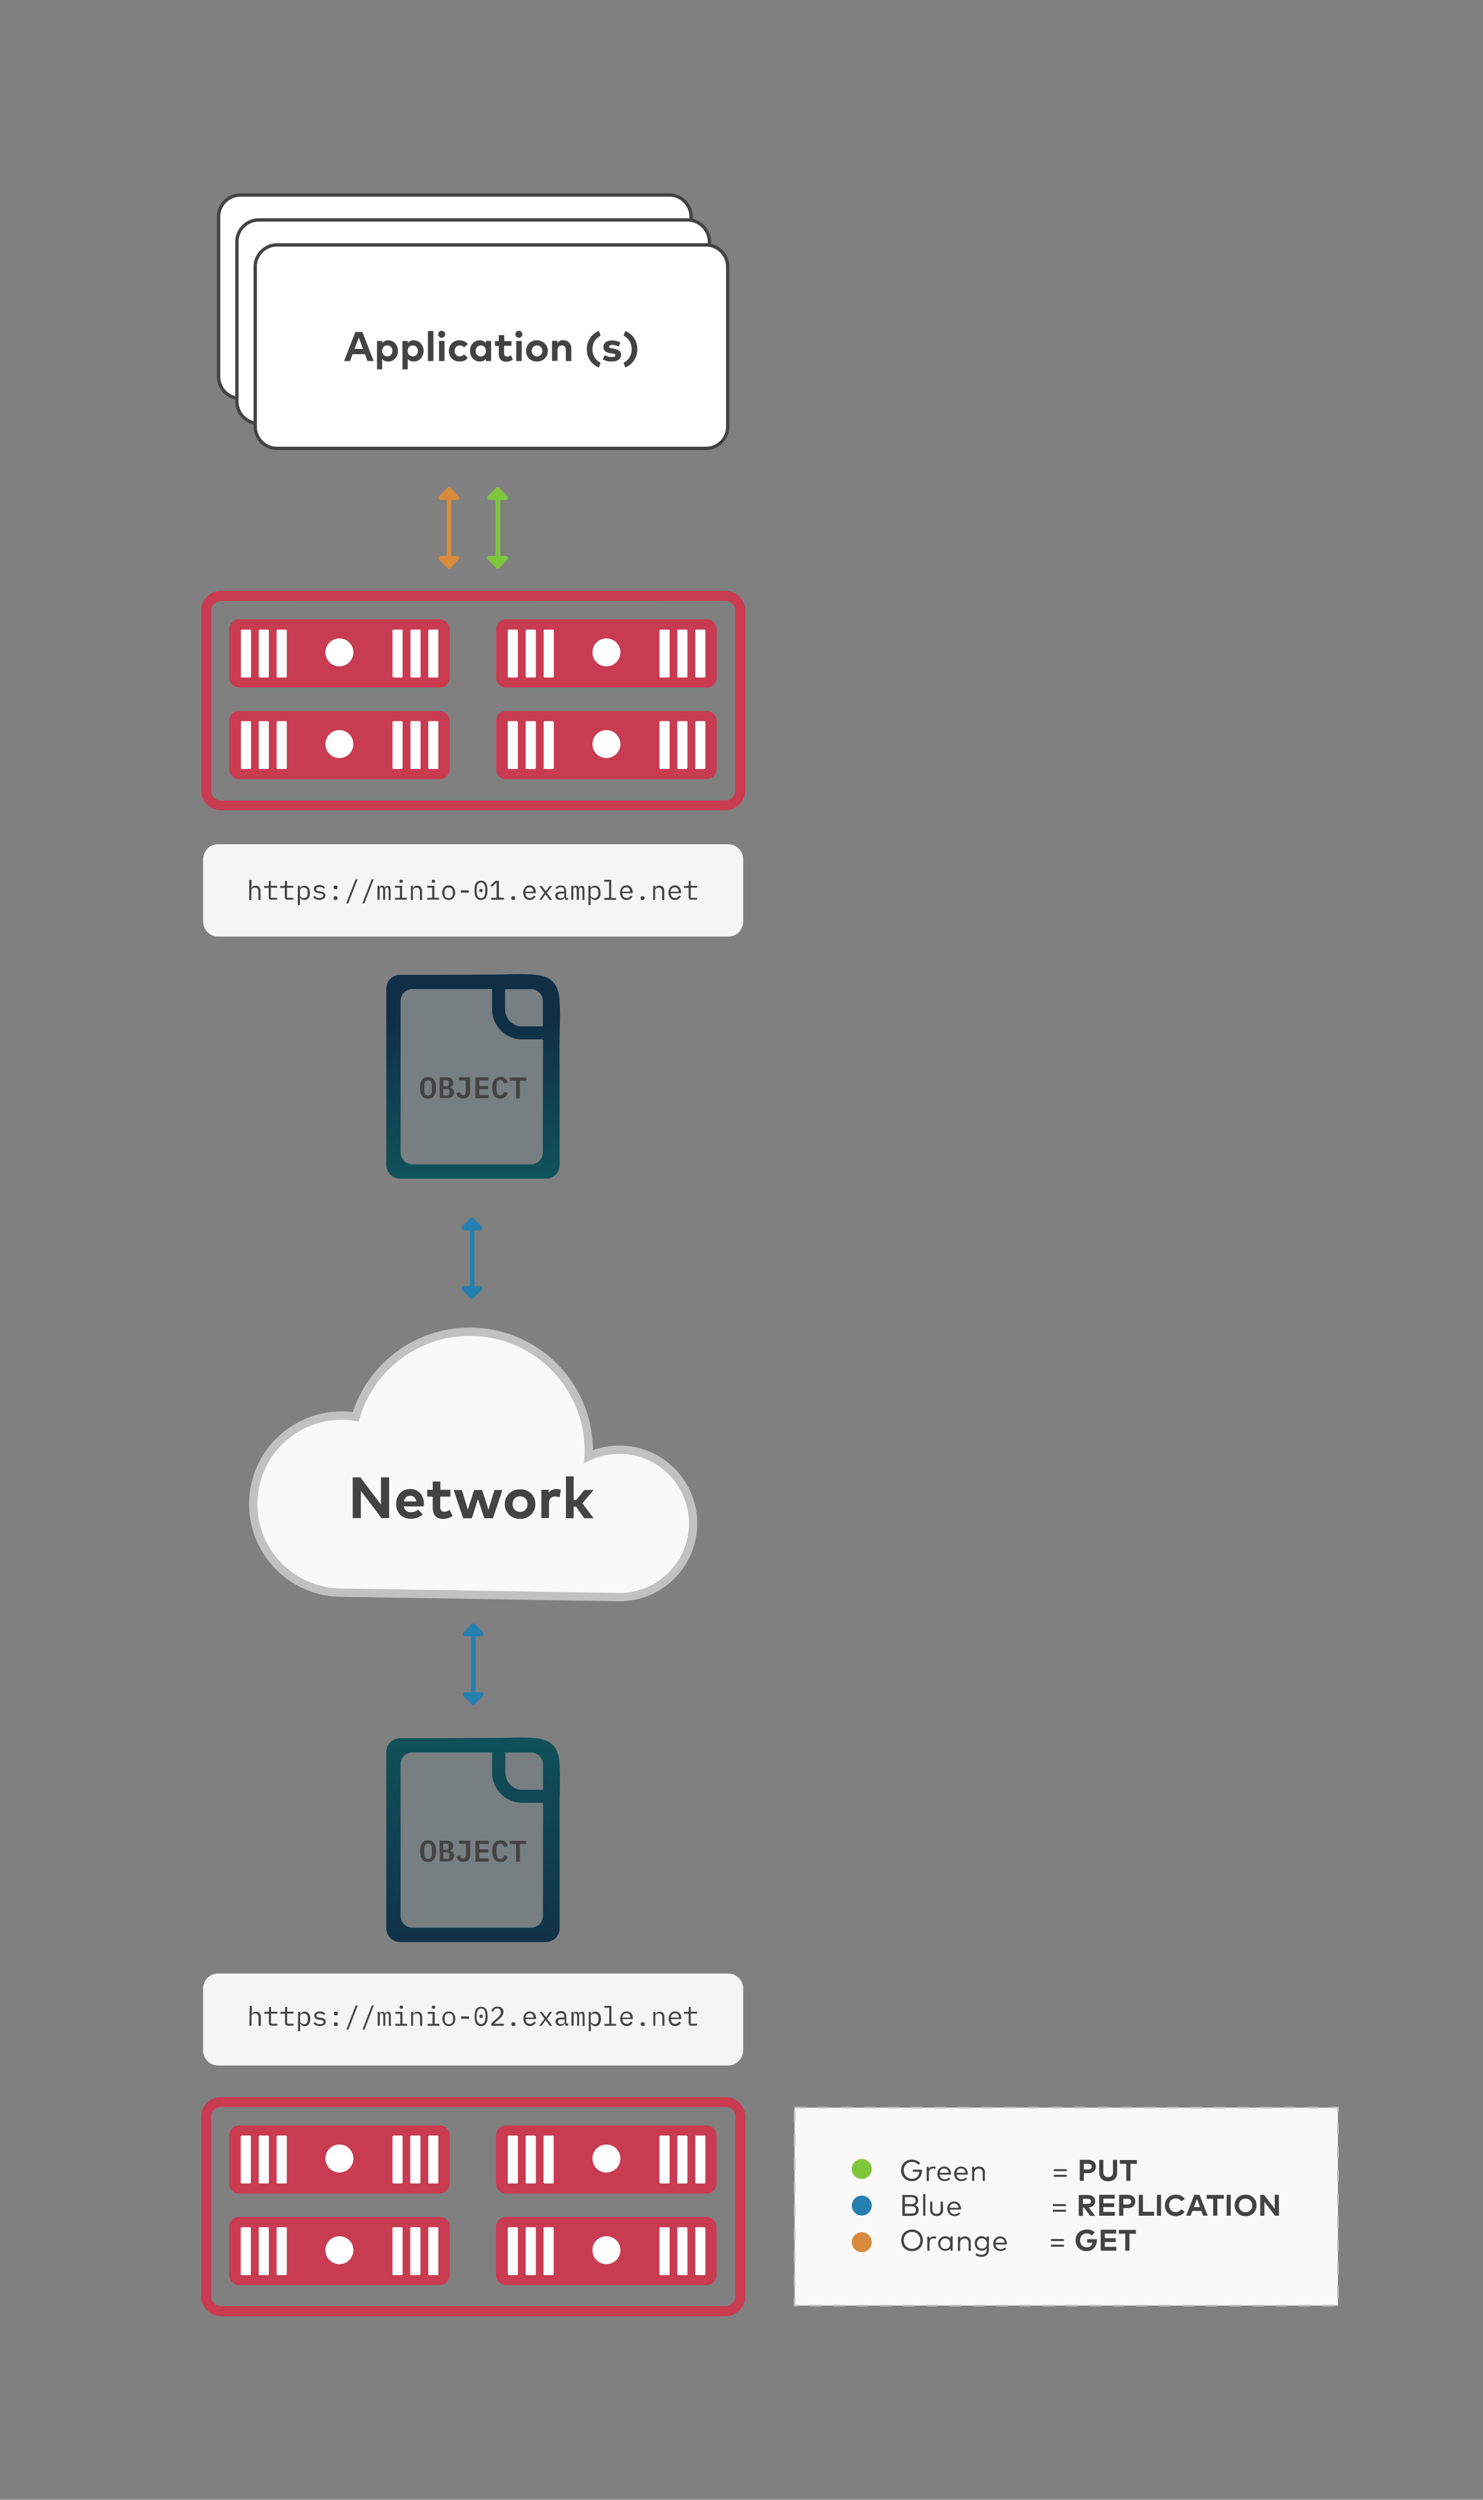 <?xml version="1.0" encoding="utf-8"?>
<!-- Generator: Adobe Illustrator 25.4.1, SVG Export Plug-In . SVG Version: 6.00 Build 0)  -->
<svg version="1.1" id="Capa_1" xmlns="http://www.w3.org/2000/svg" xmlns:xlink="http://www.w3.org/1999/xlink" x="0px" y="0px"
	 viewBox="0 0 891.4 1502.4" style="enable-background:new 0 0 891.4 1502.4;" xml:space="preserve">
<rect x="0" y="0" width="891.4" height="1502.4" fill="#808080" stroke="none"/>
<style type="text/css">
	.st0{fill:#2680AF;}
	.st1{fill:#F9F9F9;stroke:#C1C1C1;stroke-width:5;stroke-miterlimit:10;}
	.st2{fill:#434343;}
	.st3{fill:#F5F5F5;}
	.st4{fill:#FFFFFF;stroke:#434343;stroke-width:2;stroke-miterlimit:10;}
	.st5{fill:#C83B51;}
	.st6{fill:#FFFFFF;}
	.st7{opacity:9.000000e-02;fill:#2680AF;enable-background:new    ;}
	.st8{fill:url(#SVGID_1_);}
	.st9{fill:url(#SVGID_00000047778623865545448660000011661455206857708470_);}
	.st10{fill:#F9F9F9;stroke:#C1C1C1;stroke-miterlimit:10;stroke-dasharray:7;}
	.st11{fill:#7FC63C;}
	.st12{fill:#D88A3D;}
</style>
<path class="st0" d="M-8357.1-1661.6v206.8h3.9c1.2,0,1.8,1.4,0.9,2.3l-4.9,4.9c-0.5,0.5-1.4,0.5-1.9,0l-4.9-4.9
	c-0.8-0.8-0.2-2.3,0.9-2.3h4v-206.8H-8357.1z"/>
<path class="st1" d="M205.4,957.2c-29.3,0-53.2-23.8-53.2-53.2s23.8-53.2,53.2-53.2c2.9,0,5.7,0.2,8.4,0.7
	c8.8-29.5,36.2-51.1,68.6-51.1c39.5,0,71.5,32,71.5,71.5c0,1.1,0,2.2-0.1,3.4c5.6-2.6,11.9-4,18.5-4c24.5,0,44.3,19.8,44.3,44.3
	s-19.8,44.3-44.3,44.3L205.4,957.2z"/>
<g>
	<path class="st2" d="M233.9,912.4h-4.6L216.9,896v16.4H212v-24.5h4.6l12.4,16.4v-16.4h4.9V912.4L233.9,912.4z"/>
	<path class="st2" d="M254.8,903.9c0,0.5,0,1.2-0.1,1.5h-12c0.5,2.5,2.2,3.5,4.4,3.5c1.5,0,3.1-0.6,4.3-1.6l2.7,2.9
		c-1.9,1.8-4.4,2.6-7.2,2.6c-5.2,0-8.8-3.5-8.8-8.9c0-5.3,3.5-9,8.6-9C251.5,895,254.8,898.6,254.8,903.9z M242.8,902.4h7.5
		c-0.4-2.2-1.7-3.4-3.7-3.4C244.4,899,243.2,900.3,242.8,902.4z"/>
	<path class="st2" d="M270.7,899.5h-6.1v6.2c0,2.1,1.1,2.9,2.5,2.9c1.1,0,2.3-0.5,3.2-1.1l1.7,3.6c-1.5,1-3.2,1.8-5.6,1.8
		c-4.2,0-6.3-2.4-6.3-6.8v-6.6h-3.3v-4.1h3.3v-5h4.6v5h6.1L270.7,899.5L270.7,899.5z"/>
	<path class="st2" d="M293.6,907.4l3.6-11.9h4.8l-5.7,17h-5.2l-3.8-11.5l-3.7,11.5h-5.2l-5.7-17h4.9l3.6,11.8l3.8-11.8h4.8
		L293.6,907.4z"/>
	<path class="st2" d="M321.8,904c0,5.1-3.9,8.9-9.2,8.9s-9.2-3.8-9.2-8.9s3.9-8.9,9.2-8.9C317.9,895,321.8,898.8,321.8,904z
		 M308.1,904c0,2.8,1.9,4.7,4.5,4.7s4.5-1.9,4.5-4.7s-1.9-4.7-4.5-4.7S308.1,901.2,308.1,904z"/>
	<path class="st2" d="M337.1,895.4l-0.7,4.5c-0.8-0.3-1.8-0.5-2.8-0.5c-2.1,0-3.6,1.3-3.6,3.8v9.2h-4.6v-17h4.4v1.8
		c1.1-1.6,2.7-2.3,4.8-2.3C335.7,895,336.5,895.2,337.1,895.4z"/>
	<path class="st2" d="M344.8,901.5h1.6l4.8-6h5.6l-6.7,8l6.7,9h-5.6l-4.9-6.9h-1.5v6.9h-4.6v-25.2h4.6L344.8,901.5L344.8,901.5z"/>
</g>
<path class="st3" d="M437.8,562.9H131.1c-4.9,0-9-4-9-9v-37.5c0-4.9,4-9,9-9h306.6c4.9,0,9,4,9,9v37.5
	C446.7,558.9,442.7,562.9,437.8,562.9z"/>
<g>
	<path class="st4" d="M402.3,239.5H144.5c-7.2,0-13.1-5.9-13.1-13.1v-96.1c0-7.2,5.9-13.1,13.1-13.1h257.8c7.2,0,13.1,5.9,13.1,13.1
		v96.2C415.4,233.7,409.5,239.5,402.3,239.5z"/>
	<path class="st4" d="M413.3,254.5H155.5c-7.2,0-13.1-5.9-13.1-13.1v-96.1c0-7.2,5.9-13.1,13.1-13.1h257.8c7.2,0,13.1,5.9,13.1,13.1
		v96.2C426.4,248.7,420.5,254.5,413.3,254.5z"/>
	<path class="st4" d="M424.3,269.5H166.5c-7.2,0-13.1-5.9-13.1-13.1v-96.1c0-7.2,5.9-13.1,13.1-13.1h257.8c7.2,0,13.1,5.9,13.1,13.1
		v96.2C437.4,263.7,431.5,269.5,424.3,269.5z"/>
	<g>
		<path class="st2" d="M224.6,217h-3.7l-1.5-4.1h-7.5l-1.5,4.1h-3.6l6.8-17.5h4.2L224.6,217z M213.1,209.7h5.1l-2.5-6.8L213.1,209.7
			z"/>
		<path class="st2" d="M239.2,210.9c0,3.6-2.5,6.4-5.9,6.4c-1.6,0-2.8-0.6-3.6-1.6v6.3h-3.1v-17.1h3.2v1.3c0.8-1,2-1.7,3.6-1.7
			C236.7,204.6,239.2,207.3,239.2,210.9z M229.7,210.9c0,1.9,1.3,3.3,3.1,3.3c1.9,0,3.1-1.5,3.1-3.3s-1.2-3.3-3.1-3.3
			S229.7,209,229.7,210.9z"/>
		<path class="st2" d="M254.6,210.9c0,3.6-2.5,6.4-5.9,6.4c-1.6,0-2.8-0.6-3.6-1.6v6.3h-3.2v-17.1h3.2v1.3c0.8-1,2-1.7,3.6-1.7
			C252.1,204.6,254.6,207.3,254.6,210.9z M245,210.9c0,1.9,1.3,3.3,3.1,3.3c1.9,0,3.1-1.5,3.1-3.3s-1.2-3.3-3.1-3.3
			C246.3,207.6,245,209,245,210.9z"/>
		<path class="st2" d="M260.5,217h-3.3v-18h3.3V217z"/>
		<path class="st2" d="M267.6,200.9c0,1.2-0.9,2.1-2.1,2.1s-2.1-0.9-2.1-2.1s0.9-2.1,2.1-2.1S267.6,199.8,267.6,200.9z M267.2,217
			h-3.3v-12.1h3.3V217z"/>
		<path class="st2" d="M281.2,206.8l-2.3,2c-0.7-0.8-1.5-1.2-2.6-1.2c-1.7,0-3,1.3-3,3.3s1.3,3.3,3,3.3c1,0,2-0.5,2.6-1.2l2.3,2
			c-1.1,1.5-2.8,2.3-4.9,2.3c-3.9,0-6.5-2.7-6.5-6.4s2.6-6.4,6.5-6.4C278.4,204.6,280.1,205.4,281.2,206.8z"/>
		<path class="st2" d="M295.2,217H292v-1.3c-0.8,1-2,1.6-3.6,1.6c-3.3,0-5.9-2.7-5.9-6.4s2.5-6.4,5.9-6.4c1.7,0,2.8,0.7,3.6,1.7
			v-1.3h3.2V217z M285.9,210.9c0,1.9,1.2,3.3,3.1,3.3c1.9,0,3.1-1.4,3.1-3.3s-1.3-3.3-3.1-3.3C287.1,207.6,285.9,209.1,285.9,210.9z
			"/>
		<path class="st2" d="M307.4,207.8H303v4.4c0,1.5,0.8,2.1,1.8,2.1c0.8,0,1.6-0.4,2.3-0.8l1.2,2.6c-1.1,0.7-2.3,1.3-4,1.3
			c-3,0-4.5-1.7-4.5-4.8v-4.7h-2.3V205h2.3v-3.6h3.3v3.6h4.4L307.4,207.8L307.4,207.8z"/>
		<path class="st2" d="M314,200.9c0,1.2-0.9,2.1-2.1,2.1s-2.1-0.9-2.1-2.1s0.9-2.1,2.1-2.1S314,199.8,314,200.9z M313.6,217h-3.3
			v-12.1h3.3V217z"/>
		<path class="st2" d="M329.3,210.9c0,3.6-2.8,6.4-6.6,6.4s-6.5-2.7-6.5-6.4s2.8-6.4,6.5-6.4C326.5,204.6,329.3,207.3,329.3,210.9z
			 M319.6,210.9c0,2,1.4,3.3,3.2,3.3s3.2-1.4,3.2-3.3s-1.4-3.3-3.2-3.3S319.6,209,319.6,210.9z"/>
		<path class="st2" d="M343.4,209.3v7.7h-3.3v-6.7c0-1.8-0.9-2.7-2.4-2.7c-1.4,0-2.6,0.9-2.6,2.7v6.6h-3.3v-12.1h3.2v1.4
			c0.9-1.3,2.2-1.8,3.6-1.8C341.5,204.6,343.4,206.5,343.4,209.3z"/>
		<path class="st2" d="M361,201.8c-3.2,1.5-4.9,4.6-4.9,8.1s1.7,6.6,4.9,8.1l-1,2.9c-4.4-1.7-7.3-5.9-7.3-11s3-9.3,7.3-11L361,201.8
			z"/>
		<path class="st2" d="M371.9,208.3c-1-0.5-2.5-1-3.9-1c-1.2,0-1.9,0.4-1.9,1.1c0,0.7,0.9,0.9,2,1l1.1,0.2c2.6,0.4,4.1,1.6,4.1,3.6
			c0,2.5-2,4.1-5.6,4.1c-1.7,0-3.8-0.3-5.4-1.4l1.3-2.5c1,0.7,2.3,1.2,4.1,1.2c1.5,0,2.2-0.4,2.2-1.1c0-0.6-0.6-0.9-2-1.1l-1-0.1
			c-2.8-0.4-4.2-1.6-4.2-3.7c0-2.5,1.9-4,5.1-4c1.9,0,3.5,0.4,5.1,1.2L371.9,208.3z"/>
		<path class="st2" d="M374.8,218c3.2-1.5,4.9-4.6,4.9-8.1s-1.7-6.6-4.9-8.1l1-2.9c4.4,1.7,7.3,5.9,7.3,11s-3,9.3-7.3,11L374.8,218z
			"/>
	</g>
</g>
<g>
	<path class="st2" d="M149.9,528.8h1.3v5h0.1c0.1-0.2,0.2-0.4,0.3-0.6s0.3-0.4,0.5-0.5c0.2-0.1,0.4-0.2,0.7-0.3s0.6-0.1,0.9-0.1
		c0.9,0,1.6,0.3,2.1,0.8c0.5,0.6,0.8,1.3,0.8,2.4v5.4h-1.3v-5.1c0-0.8-0.2-1.3-0.5-1.7c-0.3-0.4-0.8-0.6-1.5-0.6
		c-0.3,0-0.5,0-0.8,0.1c-0.2,0.1-0.5,0.2-0.7,0.3s-0.3,0.3-0.5,0.5c-0.1,0.2-0.2,0.4-0.2,0.7v5.8h-1.3v-12.1H149.9z"/>
	<path class="st2" d="M163.3,540.8c-0.6,0-1.1-0.2-1.4-0.5c-0.3-0.4-0.4-0.8-0.4-1.4v-5.3h-2.8v-1.1h2.1c0.3,0,0.5-0.1,0.6-0.2
		c0.1-0.1,0.2-0.3,0.2-0.6v-2.2h1.2v2.9h3.8v1.1h-3.8v6.1h3.8v1.1h-3.3V540.8z"/>
	<path class="st2" d="M173,540.8c-0.6,0-1.1-0.2-1.4-0.5c-0.3-0.4-0.4-0.8-0.4-1.4v-5.3h-2.8v-1.1h2.1c0.3,0,0.5-0.1,0.6-0.2
		c0.1-0.1,0.2-0.3,0.2-0.6v-2.2h1.2v2.9h3.8v1.1h-3.8v6.1h3.8v1.1H173V540.8z"/>
	<path class="st2" d="M179,532.4h1.3v1.4h0.1c0.5-1,1.4-1.5,2.6-1.5c1,0,1.8,0.4,2.4,1.1c0.6,0.8,0.9,1.8,0.9,3.2s-0.3,2.5-0.9,3.2
		s-1.4,1.1-2.4,1.1c-1.2,0-2-0.5-2.6-1.5h-0.1v4.6H179V532.4z M182.5,539.8c0.8,0,1.3-0.2,1.8-0.7c0.4-0.5,0.6-1.1,0.6-1.8v-1.4
		c0-0.8-0.2-1.4-0.6-1.8c-0.4-0.4-1-0.7-1.8-0.7c-0.3,0-0.6,0-0.8,0.1c-0.3,0.1-0.5,0.2-0.7,0.3s-0.3,0.3-0.5,0.5s-0.2,0.5-0.2,0.7
		v3c0,0.3,0.1,0.5,0.2,0.7s0.3,0.4,0.5,0.5c0.2,0.1,0.4,0.3,0.7,0.3C181.9,539.8,182.2,539.8,182.5,539.8z"/>
	<path class="st2" d="M192.1,540.9c-0.9,0-1.6-0.1-2.3-0.5c-0.6-0.3-1.2-0.7-1.6-1.2l0.9-0.8c0.4,0.4,0.8,0.7,1.3,1s1,0.3,1.7,0.3
		s1.2-0.1,1.6-0.4s0.6-0.6,0.6-1.1c0-0.2,0-0.4-0.1-0.5c-0.1-0.1-0.2-0.3-0.3-0.4c-0.1-0.1-0.3-0.1-0.5-0.2
		c-0.2-0.1-0.4-0.1-0.5-0.1l-1.3-0.2c-0.3,0-0.6-0.1-1-0.2c-0.4-0.1-0.7-0.2-0.9-0.4c-0.3-0.2-0.5-0.4-0.7-0.7s-0.3-0.6-0.3-1.1
		c0-0.4,0.1-0.8,0.2-1.1c0.1-0.3,0.4-0.6,0.7-0.8c0.3-0.2,0.7-0.4,1.1-0.5c0.4-0.1,0.9-0.1,1.3-0.1c0.8,0,1.4,0.1,2,0.4s1,0.6,1.4,1
		l-0.8,0.8c-0.1-0.1-0.2-0.2-0.4-0.4c-0.2-0.1-0.3-0.2-0.5-0.3s-0.5-0.2-0.7-0.2c-0.3-0.1-0.6-0.1-1-0.1c-0.7,0-1.2,0.1-1.5,0.3
		c-0.3,0.2-0.5,0.6-0.5,1c0,0.2,0,0.4,0.1,0.5c0.1,0.1,0.2,0.3,0.3,0.4c0.1,0.1,0.3,0.1,0.5,0.2c0.2,0,0.4,0.1,0.5,0.1l1.3,0.2
		c0.3,0,0.6,0.1,1,0.2c0.4,0.1,0.6,0.2,0.9,0.4c0.3,0.2,0.5,0.4,0.7,0.7c0.2,0.3,0.3,0.6,0.3,1.1c0,0.8-0.3,1.5-1,1.9
		C193.9,540.5,193.2,540.9,192.1,540.9z"/>
	<path class="st2" d="M201.7,534.5c-0.4,0-0.8-0.1-0.9-0.3c-0.1-0.2-0.3-0.4-0.3-0.7v-0.3c0-0.3,0.1-0.5,0.3-0.7s0.5-0.3,0.9-0.3
		s0.8,0.1,0.9,0.3c0.1,0.2,0.3,0.4,0.3,0.7v0.3c0,0.3-0.1,0.5-0.3,0.7C202.5,534.4,202.2,534.5,201.7,534.5z M201.7,540.9
		c-0.4,0-0.8-0.1-0.9-0.3c-0.1-0.2-0.3-0.4-0.3-0.7v-0.3c0-0.3,0.1-0.5,0.3-0.7s0.5-0.3,0.9-0.3s0.8,0.1,0.9,0.3
		c0.1,0.2,0.3,0.4,0.3,0.7v0.3c0,0.3-0.1,0.5-0.3,0.7S202.2,540.9,201.7,540.9z"/>
	<path class="st2" d="M208.1,543l5.6-14.5h1.2l-5.6,14.5H208.1z"/>
	<path class="st2" d="M217.8,543l5.6-14.5h1.2L219,543H217.8z"/>
	<path class="st2" d="M226.9,540.8v-8.4h1.2v1h0.1c0.1-0.3,0.3-0.6,0.5-0.8s0.6-0.3,1-0.3c0.5,0,0.8,0.1,1.1,0.4
		c0.2,0.2,0.4,0.6,0.4,1l0,0c0.2-0.4,0.4-0.7,0.7-0.9c0.3-0.2,0.7-0.4,1.2-0.4c0.7,0,1.1,0.2,1.4,0.7c0.2,0.5,0.3,1.1,0.3,2v5.8
		h-1.2v-5.6c0-0.7-0.1-1.2-0.2-1.5s-0.4-0.4-0.8-0.4c-0.3,0-0.6,0.1-0.8,0.3s-0.3,0.6-0.3,1v6.1h-1.2v-5.6c0-0.7-0.1-1.2-0.2-1.5
		s-0.4-0.4-0.8-0.4c-0.3,0-0.6,0.1-0.8,0.3c-0.2,0.2-0.3,0.6-0.3,1v6.1L226.9,540.8L226.9,540.8z"/>
	<path class="st2" d="M237.4,539.6h3v-6.1h-3v-1.1h4.3v7.2h2.8v1.1h-7.1V539.6L237.4,539.6z M241.1,530.6c-0.4,0-0.6-0.1-0.8-0.2
		c-0.2-0.2-0.2-0.4-0.2-0.6v-0.3c0-0.2,0.1-0.4,0.2-0.6c0.2-0.2,0.4-0.2,0.8-0.2s0.6,0.1,0.8,0.2c0.2,0.2,0.2,0.4,0.2,0.6v0.3
		c0,0.2-0.1,0.4-0.2,0.6C241.7,530.5,241.5,530.6,241.1,530.6z"/>
	<path class="st2" d="M247,540.8v-8.4h1.3v1.4h0.1c0.1-0.2,0.2-0.4,0.3-0.6s0.3-0.4,0.5-0.5c0.2-0.1,0.4-0.2,0.7-0.3
		s0.6-0.1,0.9-0.1c0.9,0,1.6,0.3,2.1,0.8c0.5,0.6,0.8,1.3,0.8,2.4v5.4h-1.3v-5.1c0-0.8-0.2-1.3-0.5-1.7c-0.3-0.4-0.8-0.6-1.5-0.6
		c-0.3,0-0.5,0-0.8,0.1c-0.2,0.1-0.5,0.2-0.7,0.3s-0.3,0.3-0.5,0.5c-0.1,0.2-0.2,0.4-0.2,0.7v5.8L247,540.8L247,540.8z"/>
	<path class="st2" d="M256.8,539.6h3v-6.1h-3v-1.1h4.3v7.2h2.8v1.1h-7.1V539.6L256.8,539.6z M260.5,530.6c-0.4,0-0.6-0.1-0.8-0.2
		c-0.2-0.2-0.2-0.4-0.2-0.6v-0.3c0-0.2,0.1-0.4,0.2-0.6c0.2-0.2,0.4-0.2,0.8-0.2s0.6,0.1,0.8,0.2c0.2,0.2,0.2,0.4,0.2,0.6v0.3
		c0,0.2-0.1,0.4-0.2,0.6C261.1,530.5,260.9,530.6,260.5,530.6z"/>
	<path class="st2" d="M269.7,540.9c-0.6,0-1.1-0.1-1.6-0.3c-0.5-0.2-0.9-0.5-1.2-0.9c-0.3-0.4-0.6-0.8-0.8-1.4
		c-0.2-0.5-0.3-1.1-0.3-1.8s0.1-1.3,0.3-1.8s0.4-1,0.8-1.4c0.4-0.4,0.7-0.7,1.2-0.9s1-0.3,1.6-0.3s1.1,0.1,1.6,0.3
		c0.5,0.2,0.9,0.5,1.2,0.9c0.3,0.4,0.6,0.8,0.8,1.4c0.2,0.6,0.3,1.1,0.3,1.8c0,0.7-0.1,1.3-0.3,1.8s-0.4,1-0.8,1.4
		c-0.3,0.4-0.7,0.7-1.2,0.9C270.8,540.8,270.3,540.9,269.7,540.9z M269.7,539.8c0.7,0,1.3-0.2,1.8-0.6c0.4-0.4,0.7-1.1,0.7-2V536
		c0-0.9-0.2-1.6-0.7-2c-0.4-0.4-1-0.6-1.8-0.6c-0.7,0-1.3,0.2-1.8,0.6c-0.5,0.4-0.7,1.1-0.7,2v1.2c0,0.9,0.2,1.6,0.7,2
		C268.4,539.6,269,539.8,269.7,539.8z"/>
	<path class="st2" d="M277,536.5v-1.4h4.7v1.4H277z"/>
	<path class="st2" d="M289.1,540.9c-0.7,0-1.3-0.1-1.8-0.4s-0.9-0.6-1.2-1.1s-0.6-1.1-0.7-1.8c-0.1-0.7-0.2-1.5-0.2-2.5
		c0-0.9,0.1-1.7,0.2-2.5s0.4-1.3,0.7-1.8s0.7-0.9,1.2-1.1s1.1-0.4,1.8-0.4s1.3,0.1,1.8,0.4s0.9,0.6,1.2,1.1s0.6,1.1,0.7,1.8
		c0.1,0.7,0.2,1.5,0.2,2.5c0,0.9-0.1,1.8-0.2,2.5c-0.2,0.7-0.4,1.3-0.7,1.8s-0.7,0.9-1.2,1.1S289.8,540.9,289.1,540.9z M289.1,539.8
		c0.5,0,0.8-0.1,1.2-0.3c0.3-0.2,0.6-0.4,0.8-0.8c0.2-0.4,0.3-0.7,0.4-1.2s0.2-1,0.2-1.5v-1.8c0-0.6,0-1.1-0.2-1.5
		c-0.1-0.5-0.2-0.9-0.4-1.2s-0.5-0.6-0.8-0.8c-0.3-0.2-0.7-0.3-1.2-0.3s-0.8,0.1-1.2,0.3c-0.3,0.2-0.6,0.4-0.8,0.8
		c-0.2,0.3-0.3,0.7-0.4,1.2c-0.1,0.5-0.2,1-0.2,1.5v1.8c0,0.6,0,1.1,0.2,1.5c0.2,0.4,0.2,0.9,0.4,1.2c0.2,0.3,0.5,0.6,0.8,0.8
		C288.3,539.7,288.7,539.8,289.1,539.8z M289.1,536.1c-0.4,0-0.6-0.1-0.8-0.2c-0.2-0.1-0.2-0.3-0.2-0.5V535c0-0.2,0.1-0.4,0.2-0.5
		c0.1-0.1,0.4-0.2,0.8-0.2s0.6,0.1,0.8,0.2c0.2,0.1,0.2,0.3,0.2,0.5v0.4c0,0.2-0.1,0.4-0.2,0.5C289.7,536,289.5,536.1,289.1,536.1z"
		/>
	<path class="st2" d="M295.3,540.8v-1.2h3.2v-9.1h-0.1l-2.8,2.6l-0.8-0.9l3-2.8h2.1v10.1h3v1.2L295.3,540.8L295.3,540.8z"/>
	<path class="st2" d="M308.5,540.9c-0.4,0-0.8-0.1-0.9-0.3c-0.1-0.2-0.3-0.4-0.3-0.7v-0.3c0-0.3,0.1-0.5,0.3-0.7s0.5-0.3,0.9-0.3
		s0.8,0.1,0.9,0.3c0.1,0.2,0.3,0.4,0.3,0.7v0.3c0,0.3-0.1,0.5-0.3,0.7S308.9,540.9,308.5,540.9z"/>
	<path class="st2" d="M318.4,540.9c-0.6,0-1.2-0.1-1.6-0.3c-0.5-0.2-0.9-0.5-1.2-0.9c-0.3-0.4-0.6-0.8-0.8-1.4
		c-0.2-0.5-0.3-1.1-0.3-1.8s0.1-1.3,0.3-1.8s0.5-1,0.8-1.4c0.3-0.4,0.7-0.7,1.2-0.9s1-0.3,1.6-0.3s1.1,0.1,1.5,0.3
		c0.4,0.2,0.8,0.5,1.2,0.9c0.3,0.4,0.6,0.8,0.7,1.3s0.3,1,0.3,1.6v0.6h-6.2v0.4c0,0.4,0.1,0.7,0.2,1s0.3,0.6,0.5,0.8
		c0.2,0.2,0.5,0.4,0.8,0.5c0.3,0.1,0.7,0.2,1.1,0.2c0.6,0,1-0.1,1.5-0.4c0.4-0.3,0.7-0.6,0.9-1.1l1,0.6c-0.2,0.6-0.7,1-1.2,1.4
		C319.9,540.8,319.2,540.9,318.4,540.9z M318.3,533.3c-0.4,0-0.7,0.1-1,0.2c-0.3,0.1-0.6,0.3-0.8,0.5s-0.4,0.5-0.5,0.8
		s-0.2,0.6-0.2,1v0.1h4.8v-0.2c0-0.4-0.1-0.7-0.2-1s-0.3-0.6-0.5-0.8s-0.4-0.4-0.7-0.5C318.9,533.3,318.6,533.3,318.3,533.3z"/>
	<path class="st2" d="M324.1,540.8l3.1-4.2l-3-4.1h1.5l1.3,1.8l1,1.4h0.1l1-1.4l1.2-1.8h1.5l-3.1,4.1l3.1,4.2h-1.5l-1.4-2l-1-1.3
		h-0.1l-0.9,1.3l-1.4,2H324.1L324.1,540.8z"/>
	<path class="st2" d="M340.8,540.8c-0.5,0-0.9-0.1-1.1-0.4c-0.2-0.3-0.3-0.6-0.4-1h-0.1c-0.2,0.5-0.5,0.9-0.9,1.1s-1,0.4-1.6,0.4
		c-0.9,0-1.6-0.2-2.1-0.7s-0.8-1.1-0.8-1.9s0.3-1.4,0.8-1.8c0.6-0.4,1.5-0.6,2.7-0.6h1.8v-0.8c0-0.6-0.2-1.1-0.5-1.4
		s-0.8-0.5-1.5-0.5c-0.6,0-1,0.1-1.4,0.3c-0.4,0.2-0.6,0.5-0.9,0.9l-0.9-0.6c0.1-0.2,0.2-0.4,0.4-0.6s0.4-0.4,0.7-0.5
		c0.3-0.2,0.6-0.3,0.9-0.4c0.3-0.1,0.7-0.1,1.2-0.1c1,0,1.8,0.2,2.3,0.8s0.9,1.2,0.9,2.1v4.6h1.2v1.1H340.8L340.8,540.8z
		 M336.9,539.9c0.3,0,0.6,0,0.9-0.1c0.3-0.1,0.5-0.2,0.7-0.3c0.2-0.1,0.4-0.3,0.5-0.5s0.2-0.4,0.2-0.6V537h-1.8
		c-0.8,0-1.3,0.1-1.7,0.3s-0.5,0.5-0.5,0.9v0.3c0,0.4,0.2,0.8,0.5,1C336,539.8,336.4,539.9,336.9,539.9z"/>
	<path class="st2" d="M343.4,540.8v-8.4h1.2v1h0.1c0.1-0.3,0.3-0.6,0.5-0.8s0.6-0.3,1-0.3c0.5,0,0.8,0.1,1.1,0.4
		c0.2,0.2,0.4,0.6,0.4,1l0,0c0.2-0.4,0.4-0.7,0.7-0.9c0.3-0.2,0.7-0.4,1.2-0.4c0.7,0,1.1,0.2,1.4,0.7c0.2,0.5,0.3,1.1,0.3,2v5.8
		h-1.2v-5.6c0-0.7-0.1-1.2-0.2-1.5s-0.4-0.4-0.8-0.4c-0.3,0-0.6,0.1-0.8,0.3s-0.3,0.6-0.3,1v6.1h-1.3v-5.6c0-0.7-0.1-1.2-0.2-1.5
		s-0.4-0.4-0.8-0.4c-0.3,0-0.6,0.1-0.8,0.3c-0.2,0.2-0.3,0.6-0.3,1v6.1L343.4,540.8L343.4,540.8z"/>
	<path class="st2" d="M353.7,532.4h1.3v1.4h0.1c0.5-1,1.4-1.5,2.6-1.5c1,0,1.8,0.4,2.4,1.1c0.6,0.8,0.9,1.8,0.9,3.2
		s-0.3,2.5-0.9,3.2s-1.4,1.1-2.4,1.1c-1.2,0-2-0.5-2.6-1.5H355v4.6h-1.3V532.4z M357.2,539.8c0.8,0,1.3-0.2,1.8-0.7
		c0.4-0.5,0.6-1.1,0.6-1.8v-1.4c0-0.8-0.2-1.4-0.6-1.8c-0.4-0.4-1-0.7-1.8-0.7c-0.3,0-0.6,0-0.8,0.1c-0.3,0.1-0.5,0.2-0.7,0.3
		s-0.3,0.3-0.5,0.5s-0.2,0.5-0.2,0.7v3c0,0.3,0.1,0.5,0.2,0.7s0.3,0.4,0.5,0.5c0.2,0.1,0.4,0.3,0.7,0.3
		C356.6,539.8,356.9,539.8,357.2,539.8z"/>
	<path class="st2" d="M363.2,539.6h2.9v-9.7h-2.9v-1.1h4.2v10.9h2.9v1.1h-7.1L363.2,539.6L363.2,539.6z"/>
	<path class="st2" d="M376.6,540.9c-0.6,0-1.2-0.1-1.6-0.3c-0.5-0.2-0.9-0.5-1.2-0.9c-0.3-0.4-0.6-0.8-0.8-1.4
		c-0.2-0.5-0.3-1.1-0.3-1.8s0.1-1.3,0.3-1.8s0.5-1,0.8-1.4c0.3-0.4,0.7-0.7,1.2-0.9s1-0.3,1.6-0.3s1.1,0.1,1.5,0.3
		c0.4,0.2,0.8,0.5,1.2,0.9c0.3,0.4,0.6,0.8,0.7,1.3s0.3,1,0.3,1.6v0.6h-6.2v0.4c0,0.4,0.1,0.7,0.2,1s0.3,0.6,0.5,0.8
		c0.2,0.2,0.5,0.4,0.8,0.5c0.3,0.1,0.7,0.2,1.1,0.2c0.6,0,1-0.1,1.5-0.4c0.4-0.3,0.7-0.6,0.9-1.1l1,0.6c-0.2,0.6-0.7,1-1.2,1.4
		C378.1,540.8,377.4,540.9,376.6,540.9z M376.5,533.3c-0.4,0-0.7,0.1-1,0.2c-0.3,0.1-0.6,0.3-0.8,0.5s-0.4,0.5-0.5,0.8
		s-0.2,0.6-0.2,1v0.1h4.8v-0.2c0-0.4-0.1-0.7-0.2-1s-0.3-0.6-0.5-0.8s-0.4-0.4-0.7-0.5C377.2,533.3,376.9,533.3,376.5,533.3z"/>
	<path class="st2" d="M386.2,540.9c-0.4,0-0.8-0.1-0.9-0.3c-0.1-0.2-0.3-0.4-0.3-0.7v-0.3c0-0.3,0.1-0.5,0.3-0.7s0.5-0.3,0.9-0.3
		s0.8,0.1,0.9,0.3c0.1,0.2,0.3,0.4,0.3,0.7v0.3c0,0.3-0.1,0.5-0.3,0.7S386.6,540.9,386.2,540.9z"/>
	<path class="st2" d="M392.6,540.8v-8.4h1.3v1.4h0.1c0.1-0.2,0.2-0.4,0.3-0.6s0.3-0.4,0.5-0.5c0.2-0.1,0.4-0.2,0.7-0.3
		s0.6-0.1,0.9-0.1c0.9,0,1.6,0.3,2.1,0.8c0.5,0.6,0.8,1.3,0.8,2.4v5.4H398v-5.1c0-0.8-0.2-1.3-0.5-1.7c-0.3-0.4-0.8-0.6-1.5-0.6
		c-0.3,0-0.5,0-0.8,0.1c-0.2,0.1-0.5,0.2-0.7,0.3s-0.3,0.3-0.5,0.5c-0.1,0.2-0.2,0.4-0.2,0.7v5.8L392.6,540.8L392.6,540.8z"/>
	<path class="st2" d="M405.7,540.9c-0.6,0-1.2-0.1-1.6-0.3c-0.5-0.2-0.9-0.5-1.2-0.9c-0.3-0.4-0.6-0.8-0.8-1.4
		c-0.2-0.5-0.3-1.1-0.3-1.8s0.1-1.3,0.3-1.8s0.5-1,0.8-1.4c0.3-0.4,0.7-0.7,1.2-0.9s1-0.3,1.6-0.3s1.1,0.1,1.5,0.3
		c0.4,0.2,0.8,0.5,1.2,0.9c0.3,0.4,0.6,0.8,0.7,1.3s0.3,1,0.3,1.6v0.6h-6.2v0.4c0,0.4,0.1,0.7,0.2,1s0.3,0.6,0.5,0.8
		c0.2,0.2,0.5,0.4,0.8,0.5c0.3,0.1,0.7,0.2,1.1,0.2c0.6,0,1-0.1,1.5-0.4c0.4-0.3,0.7-0.6,0.9-1.1l1,0.6c-0.2,0.6-0.7,1-1.2,1.4
		C407.2,540.8,406.5,540.9,405.7,540.9z M405.6,533.3c-0.4,0-0.7,0.1-1,0.2c-0.3,0.1-0.6,0.3-0.8,0.5s-0.4,0.5-0.5,0.8
		s-0.2,0.6-0.2,1v0.1h4.8v-0.2c0-0.4-0.1-0.7-0.2-1s-0.3-0.6-0.5-0.8s-0.4-0.4-0.7-0.5C406.3,533.3,406,533.3,405.6,533.3z"/>
	<path class="st2" d="M415.7,540.8c-0.6,0-1.1-0.2-1.4-0.5c-0.3-0.4-0.4-0.8-0.4-1.4v-5.3h-2.8v-1.1h2.1c0.3,0,0.5-0.1,0.6-0.2
		c0.1-0.1,0.2-0.3,0.2-0.6v-2.2h1.2v2.9h3.8v1.1h-3.8v6.1h3.8v1.1h-3.3V540.8z"/>
</g>
<g>
	<g>
		<path class="st5" d="M435.9,487h-303c-6.6,0-12-5.4-12-12V367.1c0-6.6,5.4-12,12-12H436c6.6,0,12,5.4,12,12V475
			C447.9,481.6,442.5,487,435.9,487z M132.9,361.2c-3.3,0-6,2.7-6,6v107.9c0,3.3,2.7,6,6,6H436c3.3,0,6-2.7,6-6v-108
			c0-3.3-2.7-6-6-6L132.9,361.2L132.9,361.2z"/>
	</g>
	<path class="st5" d="M264.2,413.2H143.8c-3.3,0-6.1-2.7-6.1-6.1v-28.8c0-3.4,2.7-6.1,6.1-6.1h120.4c3.3,0,6.1,2.7,6.1,6.1v28.8
		C270.3,410.5,267.6,413.2,264.2,413.2z"/>
	<circle class="st6" cx="204" cy="392.1" r="8.4"/>
	<path class="st6" d="M155.5,406.6V379c0-0.3,0.3-0.6,0.6-0.6h4.9c0.3,0,0.6,0.3,0.6,0.6v27.6c0,0.3-0.3,0.6-0.6,0.6h-4.9
		C155.8,407.1,155.5,406.9,155.5,406.6z"/>
	<path class="st6" d="M166.3,406.6V379c0-0.3,0.3-0.6,0.6-0.6h4.9c0.3,0,0.6,0.3,0.6,0.6v27.6c0,0.3-0.3,0.6-0.6,0.6h-4.9
		C166.5,407.1,166.3,406.9,166.3,406.6z"/>
	<path class="st6" d="M144.8,406.6V379c0-0.3,0.3-0.6,0.6-0.6h4.9c0.3,0,0.6,0.3,0.6,0.6v27.6c0,0.3-0.3,0.6-0.6,0.6h-4.9
		C145,407.1,144.8,406.9,144.8,406.6z"/>
	<path class="st6" d="M246.7,406.6V379c0-0.3,0.3-0.6,0.6-0.6h4.9c0.3,0,0.6,0.3,0.6,0.6v27.6c0,0.3-0.3,0.6-0.6,0.6h-4.9
		C246.9,407.1,246.7,406.9,246.7,406.6z"/>
	<path class="st6" d="M257.4,406.6V379c0-0.3,0.3-0.6,0.6-0.6h4.9c0.3,0,0.6,0.3,0.6,0.6v27.6c0,0.3-0.3,0.6-0.6,0.6H258
		C257.7,407.1,257.4,406.9,257.4,406.6z"/>
	<path class="st6" d="M235.9,406.6V379c0-0.3,0.3-0.6,0.6-0.6h4.9c0.3,0,0.6,0.3,0.6,0.6v27.6c0,0.3-0.3,0.6-0.6,0.6h-4.9
		C236.2,407.1,235.9,406.9,235.9,406.6z"/>
	<g>
		<path class="st5" d="M264.2,468.3H143.8c-3.3,0-6.1-2.7-6.1-6.1v-28.8c0-3.4,2.7-6.1,6.1-6.1h120.4c3.3,0,6.1,2.7,6.1,6.1v28.8
			C270.3,465.6,267.6,468.3,264.2,468.3z"/>
		<circle class="st6" cx="204" cy="447.2" r="8.4"/>
		<path class="st6" d="M155.5,461.6V434c0-0.3,0.3-0.6,0.6-0.6h4.9c0.3,0,0.6,0.3,0.6,0.6v27.6c0,0.3-0.3,0.6-0.6,0.6h-4.9
			C155.8,462.2,155.5,461.9,155.5,461.6z"/>
		<path class="st6" d="M166.3,461.6V434c0-0.3,0.3-0.6,0.6-0.6h4.9c0.3,0,0.6,0.3,0.6,0.6v27.6c0,0.3-0.3,0.6-0.6,0.6h-4.9
			C166.5,462.2,166.3,461.9,166.3,461.6z"/>
		<path class="st6" d="M144.8,461.6V434c0-0.3,0.3-0.6,0.6-0.6h4.9c0.3,0,0.6,0.3,0.6,0.6v27.6c0,0.3-0.3,0.6-0.6,0.6h-4.9
			C145,462.2,144.8,461.9,144.8,461.6z"/>
		<path class="st6" d="M246.7,461.6V434c0-0.3,0.3-0.6,0.6-0.6h4.9c0.3,0,0.6,0.3,0.6,0.6v27.6c0,0.3-0.3,0.6-0.6,0.6h-4.9
			C246.9,462.2,246.7,461.9,246.7,461.6z"/>
		<path class="st6" d="M257.4,461.6V434c0-0.3,0.3-0.6,0.6-0.6h4.9c0.3,0,0.6,0.3,0.6,0.6v27.6c0,0.3-0.3,0.6-0.6,0.6H258
			C257.7,462.2,257.4,461.9,257.4,461.6z"/>
		<path class="st6" d="M235.9,461.6V434c0-0.3,0.3-0.6,0.6-0.6h4.9c0.3,0,0.6,0.3,0.6,0.6v27.6c0,0.3-0.3,0.6-0.6,0.6h-4.9
			C236.2,462.2,235.9,461.9,235.9,461.6z"/>
	</g>
	<path class="st5" d="M424.7,413.2H304.3c-3.3,0-6.1-2.7-6.1-6.1v-28.8c0-3.4,2.7-6.1,6.1-6.1h120.4c3.3,0,6.1,2.7,6.1,6.1v28.8
		C430.8,410.5,428.1,413.2,424.7,413.2z"/>
	<circle class="st6" cx="364.5" cy="392.1" r="8.4"/>
	<path class="st6" d="M316,406.6V379c0-0.3,0.3-0.6,0.6-0.6h4.9c0.3,0,0.6,0.3,0.6,0.6v27.6c0,0.3-0.3,0.6-0.6,0.6h-4.9
		C316.3,407.1,316,406.9,316,406.6z"/>
	<path class="st6" d="M326.8,406.6V379c0-0.3,0.3-0.6,0.6-0.6h4.9c0.3,0,0.6,0.3,0.6,0.6v27.6c0,0.3-0.3,0.6-0.6,0.6h-4.9
		C327,407.1,326.8,406.9,326.8,406.6z"/>
	<path class="st6" d="M305.2,406.6V379c0-0.3,0.3-0.6,0.6-0.6h4.9c0.3,0,0.6,0.3,0.6,0.6v27.6c0,0.3-0.3,0.6-0.6,0.6h-4.9
		C305.5,407.1,305.2,406.9,305.2,406.6z"/>
	<path class="st6" d="M407.1,406.6V379c0-0.3,0.3-0.6,0.6-0.6h4.9c0.3,0,0.6,0.3,0.6,0.6v27.6c0,0.3-0.3,0.6-0.6,0.6h-4.9
		C407.4,407.1,407.1,406.9,407.1,406.6z"/>
	<path class="st6" d="M417.9,406.6V379c0-0.3,0.3-0.6,0.6-0.6h4.9c0.3,0,0.6,0.3,0.6,0.6v27.6c0,0.3-0.3,0.6-0.6,0.6h-4.9
		C418.2,407.1,417.9,406.9,417.9,406.6z"/>
	<path class="st6" d="M396.4,406.6V379c0-0.3,0.3-0.6,0.6-0.6h4.9c0.3,0,0.6,0.3,0.6,0.6v27.6c0,0.3-0.3,0.6-0.6,0.6H397
		C396.6,407.1,396.4,406.9,396.4,406.6z"/>
	<g>
		<path class="st5" d="M424.7,468.3H304.3c-3.3,0-6.1-2.7-6.1-6.1v-28.8c0-3.4,2.7-6.1,6.1-6.1h120.4c3.3,0,6.1,2.7,6.1,6.1v28.8
			C430.8,465.6,428.1,468.3,424.7,468.3z"/>
		<circle class="st6" cx="364.5" cy="447.2" r="8.4"/>
		<path class="st6" d="M316,461.6V434c0-0.3,0.3-0.6,0.6-0.6h4.9c0.3,0,0.6,0.3,0.6,0.6v27.6c0,0.3-0.3,0.6-0.6,0.6h-4.9
			C316.3,462.2,316,461.9,316,461.6z"/>
		<path class="st6" d="M326.8,461.6V434c0-0.3,0.3-0.6,0.6-0.6h4.9c0.3,0,0.6,0.3,0.6,0.6v27.6c0,0.3-0.3,0.6-0.6,0.6h-4.9
			C327,462.2,326.8,461.9,326.8,461.6z"/>
		<path class="st6" d="M305.2,461.6V434c0-0.3,0.3-0.6,0.6-0.6h4.9c0.3,0,0.6,0.3,0.6,0.6v27.6c0,0.3-0.3,0.6-0.6,0.6h-4.9
			C305.5,462.2,305.2,461.9,305.2,461.6z"/>
		<path class="st6" d="M407.1,461.6V434c0-0.3,0.3-0.6,0.6-0.6h4.9c0.3,0,0.6,0.3,0.6,0.6v27.6c0,0.3-0.3,0.6-0.6,0.6h-4.9
			C407.4,462.2,407.1,461.9,407.1,461.6z"/>
		<path class="st6" d="M417.9,461.6V434c0-0.3,0.3-0.6,0.6-0.6h4.9c0.3,0,0.6,0.3,0.6,0.6v27.6c0,0.3-0.3,0.6-0.6,0.6h-4.9
			C418.2,462.2,417.9,461.9,417.9,461.6z"/>
		<path class="st6" d="M396.4,461.6V434c0-0.3,0.3-0.6,0.6-0.6h4.9c0.3,0,0.6,0.3,0.6,0.6v27.6c0,0.3-0.3,0.6-0.6,0.6H397
			C396.6,462.2,396.4,461.9,396.4,461.6z"/>
	</g>
</g>
<path class="st0" d="M288.6,773h-3.4v-33.6h3.4c1.2,0,1.8-1.4,0.9-2.3l-4.9-5c-0.5-0.5-1.4-0.5-1.9,0l-4.9,5
	c-0.8,0.8-0.2,2.3,0.9,2.3h3.7V773h-3.7c-1.2,0-1.8,1.4-0.9,2.3l4.9,5c0.5,0.5,1.4,0.5,1.9,0l4.9-5C290.4,774.5,289.8,773,288.6,773
	z"/>
<rect x="237.6" y="591" class="st7" width="93.7" height="110.1"/>
<g>
	<g>
		<path class="st2" d="M257.3,660.3c-0.8,0-1.5-0.2-2.1-0.4s-1.1-0.7-1.5-1.3c-0.4-0.5-0.7-1.2-0.9-2s-0.3-1.7-0.3-2.8
			c0-1,0.1-1.9,0.3-2.8c0.2-0.8,0.5-1.5,0.9-2s0.9-1,1.5-1.3s1.3-0.4,2.1-0.4c1.6,0,2.8,0.6,3.6,1.7c0.8,1.1,1.2,2.7,1.2,4.8
			s-0.4,3.7-1.2,4.8C260.1,659.8,258.9,660.3,257.3,660.3z M257.3,658.4c0.4,0,0.8-0.1,1.1-0.2s0.5-0.4,0.7-0.7s0.3-0.7,0.4-1.1
			s0.1-0.9,0.1-1.5v-2.1c0-1.1-0.2-1.9-0.5-2.6s-0.9-0.9-1.8-0.9s-1.4,0.3-1.8,0.9s-0.5,1.5-0.5,2.6v2.2c0,1.1,0.2,1.9,0.5,2.6
			C255.9,658.1,256.5,658.4,257.3,658.4z"/>
		<path class="st2" d="M264.2,647.5h4.4c1.2,0,2.1,0.3,2.8,0.9c0.6,0.6,1,1.4,1,2.4c0,0.7-0.2,1.3-0.5,1.7s-0.8,0.7-1.5,0.9v0.1
			c0.8,0.2,1.3,0.5,1.8,1s0.7,1.1,0.7,2c0,0.5-0.1,1-0.3,1.4s-0.4,0.8-0.7,1.1s-0.7,0.5-1.2,0.7s-1,0.2-1.5,0.2h-4.8L264.2,647.5
			L264.2,647.5z M268,652.9c0.6,0,1.1-0.1,1.4-0.3c0.3-0.2,0.5-0.6,0.5-1.2v-0.6c0-0.6-0.2-1-0.5-1.2s-0.8-0.3-1.4-0.3h-1.5v3.7
			L268,652.9L268,652.9z M268.2,658.4c0.7,0,1.2-0.1,1.5-0.4s0.5-0.7,0.5-1.3v-0.6c0-0.6-0.2-1-0.5-1.2s-0.8-0.4-1.5-0.4h-1.8v3.8
			L268.2,658.4L268.2,658.4z"/>
		<path class="st2" d="M282.5,647.5v9.1c0,0.6-0.1,1.1-0.3,1.5s-0.5,0.8-0.8,1.1s-0.8,0.6-1.3,0.7s-1,0.3-1.7,0.3
			c-1.2,0-2.1-0.3-2.8-0.9c-0.7-0.6-1.1-1.4-1.3-2.4l2.2-0.5c0.1,0.5,0.3,1,0.6,1.3s0.7,0.5,1.3,0.5c0.5,0,1-0.2,1.2-0.5
			s0.4-0.8,0.4-1.5v-6.9h-4.2v-1.9L282.5,647.5L282.5,647.5z"/>
		<path class="st2" d="M285.8,660.1v-12.6h7.9v1.9h-5.6v3.3h5.4v1.9h-5.4v3.5h5.6v1.9L285.8,660.1L285.8,660.1z"/>
		<path class="st2" d="M300.8,660.3c-1.6,0-2.9-0.6-3.7-1.7c-0.8-1.1-1.2-2.7-1.2-4.8s0.4-3.7,1.2-4.8s2-1.7,3.7-1.7
			c0.6,0,1.2,0.1,1.7,0.2c0.5,0.2,0.9,0.4,1.2,0.7s0.6,0.6,0.9,1c0.2,0.4,0.4,0.9,0.5,1.4l-2.2,0.6c-0.1-0.3-0.2-0.6-0.3-0.8
			s-0.2-0.5-0.4-0.7s-0.4-0.3-0.6-0.4s-0.5-0.2-0.9-0.2c-0.8,0-1.4,0.3-1.8,0.9s-0.5,1.5-0.5,2.6v2.2c0,1.1,0.2,1.9,0.5,2.6
			c0.3,0.6,0.9,0.9,1.8,0.9c0.3,0,0.6,0,0.9-0.2c0.2-0.1,0.4-0.2,0.6-0.4c0.2-0.2,0.3-0.4,0.4-0.7s0.2-0.5,0.3-0.8l2.2,0.6
			c-0.1,0.5-0.3,0.9-0.5,1.4c-0.2,0.4-0.5,0.8-0.9,1c-0.3,0.3-0.8,0.5-1.2,0.7C302,660.2,301.5,660.3,300.8,660.3z"/>
		<path class="st2" d="M312.5,649.5v10.6h-2.3v-10.6h-3.8v-1.9h9.9v1.9H312.5z"/>
	</g>
</g>
<linearGradient id="SVGID_1_" gradientUnits="userSpaceOnUse" x1="284.425" y1="142.445" x2="284.425" y2="43.758" gradientTransform="matrix(1 0 0 1 0 566)">
	<stop  offset="0" style="stop-color:#10535A"/>
	<stop  offset="1" style="stop-color:#102E46"/>
</linearGradient>
<path class="st8" d="M336.4,622.5c0.2-7.6,0.5-15.5-0.2-23c-0.5-5.6-3-10.4-8.6-12.4c-0.8-0.3-1.6-0.5-2.4-0.7
	c-3.1-0.7-6.5-0.8-9.6-0.9c-5.6-0.2-11.3,0.2-16.9,0.2c-11.3,0-22.5,0.2-33.8,0.2c-1.3,0-2.7,0-4.1,0c-6.8,0-13.5,0-20.3,0
	c-4.6,0-8.3,3.7-8.3,8.3v105.9c0,4.6,3.7,8.3,8.3,8.3h87.6c4.6,0,8.3-3.7,8.3-8.3c0-5.6,0-11.3,0-16.9c0-12,0-23.9,0-35.9
	C336.4,639,336.2,630.7,336.4,622.5z M326.3,692.6c0,4-3.2,7.2-7.2,7.2H248c-4,0-7.2-3.2-7.2-7.2v-91c0-4,3.2-7.2,7.2-7.2h47.8v12.2
	c0,10,8.1,18.1,18.1,18.1h12.5L326.3,692.6L326.3,692.6z M326.3,616.9h-12.5c-5.6,0-10.2-4.6-10.2-10.2v-12.2h15.5
	c4,0,7.2,3.2,7.2,7.2V616.9L326.3,616.9z"/>
<rect x="237.6" y="1049.7" class="st7" width="93.7" height="110.1"/>
<g>
	<g>
		<path class="st2" d="M257.3,1119.1c-0.8,0-1.5-0.2-2.1-0.4s-1.1-0.7-1.5-1.3c-0.4-0.6-0.7-1.2-0.9-2s-0.3-1.7-0.3-2.8
			c0-1,0.1-1.9,0.3-2.8c0.2-0.8,0.5-1.5,0.9-2s0.9-1,1.5-1.3s1.3-0.4,2.1-0.4c1.6,0,2.8,0.6,3.6,1.7s1.2,2.7,1.2,4.8
			s-0.4,3.7-1.2,4.8S258.9,1119.1,257.3,1119.1z M257.3,1117.2c0.4,0,0.8-0.1,1.1-0.2s0.5-0.4,0.7-0.7s0.3-0.7,0.4-1.1
			s0.1-0.9,0.1-1.5v-2.2c0-1.1-0.2-1.9-0.5-2.6s-0.9-0.9-1.8-0.9s-1.4,0.3-1.8,0.9c-0.3,0.6-0.5,1.5-0.5,2.6v2.2
			c0,1.1,0.2,1.9,0.5,2.6C255.9,1116.9,256.5,1117.2,257.3,1117.2z"/>
		<path class="st2" d="M264.2,1106.3h4.4c1.2,0,2.1,0.3,2.8,0.9c0.6,0.6,1,1.4,1,2.4c0,0.7-0.2,1.3-0.5,1.7
			c-0.3,0.4-0.8,0.7-1.5,0.9v0.1c0.8,0.2,1.3,0.5,1.8,1s0.7,1.1,0.7,2c0,0.5-0.1,1-0.3,1.4s-0.4,0.8-0.7,1.1
			c-0.3,0.3-0.7,0.6-1.2,0.7c-0.5,0.2-1,0.2-1.5,0.2h-4.8L264.2,1106.3L264.2,1106.3z M267.9,1111.7c0.6,0,1.1-0.1,1.4-0.3
			c0.3-0.2,0.5-0.6,0.5-1.2v-0.6c0-0.6-0.2-1-0.5-1.2s-0.8-0.3-1.4-0.3h-1.5v3.7L267.9,1111.7L267.9,1111.7z M268.3,1117.2
			c0.7,0,1.2-0.1,1.5-0.4s0.5-0.7,0.5-1.3v-0.6c0-0.6-0.2-1-0.5-1.2s-0.8-0.4-1.5-0.4h-1.8v3.8L268.3,1117.2L268.3,1117.2z"/>
		<path class="st2" d="M282.6,1106.3v9.1c0,0.6-0.1,1.1-0.3,1.5s-0.5,0.8-0.8,1.1c-0.3,0.3-0.8,0.6-1.3,0.7s-1,0.3-1.7,0.3
			c-1.2,0-2.1-0.3-2.8-0.9s-1.1-1.4-1.3-2.4l2.2-0.5c0.1,0.5,0.3,1,0.6,1.3s0.7,0.5,1.3,0.5c0.5,0,1-0.2,1.2-0.5s0.4-0.8,0.4-1.5
			v-6.9h-4.2v-1.9L282.6,1106.3L282.6,1106.3z"/>
		<path class="st2" d="M285.8,1118.9v-12.6h7.9v1.9h-5.6v3.3h5.4v1.9h-5.4v3.5h5.6v1.9L285.8,1118.9L285.8,1118.9z"/>
		<path class="st2" d="M300.8,1119.1c-1.6,0-2.9-0.6-3.7-1.7s-1.2-2.7-1.2-4.8c0-2.1,0.4-3.7,1.2-4.8c0.8-1.1,2-1.7,3.7-1.7
			c0.6,0,1.2,0.1,1.7,0.2c0.5,0.2,0.9,0.4,1.2,0.7c0.3,0.3,0.6,0.6,0.9,1.1c0.2,0.4,0.4,0.9,0.5,1.4l-2.2,0.6
			c-0.1-0.3-0.2-0.6-0.3-0.8s-0.2-0.5-0.4-0.7s-0.4-0.3-0.6-0.4c-0.2-0.1-0.5-0.2-0.9-0.2c-0.8,0-1.4,0.3-1.8,0.9
			c-0.3,0.6-0.5,1.5-0.5,2.6v2.2c0,1.1,0.2,1.9,0.5,2.6c0.3,0.6,0.9,0.9,1.8,0.9c0.3,0,0.6-0.1,0.9-0.2s0.4-0.2,0.6-0.4
			c0.2-0.2,0.3-0.4,0.4-0.7s0.2-0.5,0.3-0.8l2.2,0.6c-0.1,0.5-0.3,0.9-0.5,1.4c-0.2,0.4-0.5,0.8-0.9,1.1c-0.3,0.3-0.8,0.5-1.2,0.7
			C302,1119,301.5,1119.1,300.8,1119.1z"/>
		<path class="st2" d="M312.5,1108.3v10.6h-2.3v-10.6h-3.8v-1.9h9.9v1.9H312.5z"/>
	</g>
</g>
<g>
	<g>
		<path class="st5" d="M435.9,1392.1h-303c-6.6,0-12-5.4-12-11.9v-107.9c0-6.6,5.4-11.9,12-11.9H436c6.6,0,12,5.4,12,11.9v107.9
			C447.9,1386.8,442.5,1392.1,435.9,1392.1z M132.9,1266.3c-3.3,0-6,2.7-6,5.9v107.9c0,3.3,2.7,5.9,6,5.9H436c3.3,0,6-2.7,6-5.9
			v-107.9c0-3.3-2.7-5.9-6-5.9H132.9z"/>
	</g>
	<path class="st5" d="M264.2,1318.4H143.8c-3.3,0-6.1-2.7-6.1-6.1v-28.8c0-3.3,2.7-6.1,6.1-6.1h120.4c3.3,0,6.1,2.7,6.1,6.1v28.8
		C270.3,1315.6,267.5,1318.4,264.2,1318.4z"/>
	<circle class="st6" cx="204" cy="1297.3" r="8.4"/>
	<path class="st6" d="M155.5,1311.7v-27.6c0-0.3,0.3-0.6,0.6-0.6h4.9c0.3,0,0.6,0.3,0.6,0.6v27.6c0,0.3-0.3,0.6-0.6,0.6h-4.9
		C155.7,1312.3,155.5,1312,155.5,1311.7z"/>
	<path class="st6" d="M166.3,1311.7v-27.6c0-0.3,0.3-0.6,0.6-0.6h4.9c0.3,0,0.6,0.3,0.6,0.6v27.6c0,0.3-0.3,0.6-0.6,0.6h-4.9
		C166.5,1312.3,166.3,1312,166.3,1311.7z"/>
	<path class="st6" d="M144.7,1311.7v-27.6c0-0.3,0.3-0.6,0.6-0.6h4.9c0.3,0,0.6,0.3,0.6,0.6v27.6c0,0.3-0.3,0.6-0.6,0.6h-4.9
		C145,1312.3,144.7,1312,144.7,1311.7z"/>
	<path class="st6" d="M246.6,1311.7v-27.6c0-0.3,0.3-0.6,0.6-0.6h4.9c0.3,0,0.6,0.3,0.6,0.6v27.6c0,0.3-0.3,0.6-0.6,0.6h-4.9
		C246.9,1312.3,246.6,1312,246.6,1311.7z"/>
	<path class="st6" d="M257.4,1311.7v-27.6c0-0.3,0.3-0.6,0.6-0.6h4.9c0.3,0,0.6,0.3,0.6,0.6v27.6c0,0.3-0.3,0.6-0.6,0.6H258
		C257.7,1312.3,257.4,1312,257.4,1311.7z"/>
	<path class="st6" d="M235.9,1311.7v-27.6c0-0.3,0.3-0.6,0.6-0.6h4.9c0.3,0,0.6,0.3,0.6,0.6v27.6c0,0.3-0.3,0.6-0.6,0.6h-4.9
		C236.1,1312.3,235.9,1312,235.9,1311.7z"/>
	<g>
		<path class="st5" d="M264.2,1373.4H143.8c-3.3,0-6.1-2.7-6.1-6.1v-28.8c0-3.3,2.7-6.1,6.1-6.1h120.4c3.3,0,6.1,2.7,6.1,6.1v28.8
			C270.3,1370.7,267.5,1373.4,264.2,1373.4z"/>
		<circle class="st6" cx="204" cy="1352.4" r="8.4"/>
		<path class="st6" d="M155.5,1366.8v-27.6c0-0.3,0.3-0.6,0.6-0.6h4.9c0.3,0,0.6,0.3,0.6,0.6v27.6c0,0.3-0.3,0.6-0.6,0.6h-4.9
			C155.7,1367.4,155.5,1367.1,155.5,1366.8z"/>
		<path class="st6" d="M166.3,1366.8v-27.6c0-0.3,0.3-0.6,0.6-0.6h4.9c0.3,0,0.6,0.3,0.6,0.6v27.6c0,0.3-0.3,0.6-0.6,0.6h-4.9
			C166.5,1367.4,166.3,1367.1,166.3,1366.8z"/>
		<path class="st6" d="M144.7,1366.8v-27.6c0-0.3,0.3-0.6,0.6-0.6h4.9c0.3,0,0.6,0.3,0.6,0.6v27.6c0,0.3-0.3,0.6-0.6,0.6h-4.9
			C145,1367.4,144.7,1367.1,144.7,1366.8z"/>
		<path class="st6" d="M246.6,1366.8v-27.6c0-0.3,0.3-0.6,0.6-0.6h4.9c0.3,0,0.6,0.3,0.6,0.6v27.6c0,0.3-0.3,0.6-0.6,0.6h-4.9
			C246.9,1367.4,246.6,1367.1,246.6,1366.8z"/>
		<path class="st6" d="M257.4,1366.8v-27.6c0-0.3,0.3-0.6,0.6-0.6h4.9c0.3,0,0.6,0.3,0.6,0.6v27.6c0,0.3-0.3,0.6-0.6,0.6H258
			C257.7,1367.4,257.4,1367.1,257.4,1366.8z"/>
		<path class="st6" d="M235.9,1366.8v-27.6c0-0.3,0.3-0.6,0.6-0.6h4.9c0.3,0,0.6,0.3,0.6,0.6v27.6c0,0.3-0.3,0.6-0.6,0.6h-4.9
			C236.1,1367.4,235.9,1367.1,235.9,1366.8z"/>
	</g>
	<path class="st5" d="M424.7,1318.4H304.2c-3.3,0-6.1-2.7-6.1-6.1v-28.8c0-3.3,2.7-6.1,6.1-6.1h120.4c3.3,0,6.1,2.7,6.1,6.1v28.8
		C430.7,1315.6,428,1318.4,424.7,1318.4z"/>
	<circle class="st6" cx="364.5" cy="1297.3" r="8.4"/>
	<path class="st6" d="M316,1311.7v-27.6c0-0.3,0.3-0.6,0.6-0.6h4.9c0.3,0,0.6,0.3,0.6,0.6v27.6c0,0.3-0.3,0.6-0.6,0.6h-4.9
		C316.2,1312.3,316,1312,316,1311.7z"/>
	<path class="st6" d="M326.7,1311.7v-27.6c0-0.3,0.3-0.6,0.6-0.6h4.9c0.3,0,0.6,0.3,0.6,0.6v27.6c0,0.3-0.3,0.6-0.6,0.6h-4.9
		C327,1312.3,326.7,1312,326.7,1311.7z"/>
	<path class="st6" d="M305.2,1311.7v-27.6c0-0.3,0.3-0.6,0.6-0.6h4.9c0.3,0,0.6,0.3,0.6,0.6v27.6c0,0.3-0.3,0.6-0.6,0.6h-4.9
		C305.5,1312.3,305.2,1312,305.2,1311.7z"/>
	<path class="st6" d="M407.1,1311.7v-27.6c0-0.3,0.3-0.6,0.6-0.6h4.9c0.3,0,0.6,0.3,0.6,0.6v27.6c0,0.3-0.3,0.6-0.6,0.6h-4.9
		C407.4,1312.3,407.1,1312,407.1,1311.7z"/>
	<path class="st6" d="M417.9,1311.7v-27.6c0-0.3,0.3-0.6,0.6-0.6h4.9c0.3,0,0.6,0.3,0.6,0.6v27.6c0,0.3-0.3,0.6-0.6,0.6h-4.9
		C418.2,1312.3,417.9,1312,417.9,1311.7z"/>
	<path class="st6" d="M396.4,1311.7v-27.6c0-0.3,0.3-0.6,0.6-0.6h4.9c0.3,0,0.6,0.3,0.6,0.6v27.6c0,0.3-0.3,0.6-0.6,0.6H397
		C396.6,1312.3,396.4,1312,396.4,1311.7z"/>
	<g>
		<path class="st5" d="M424.7,1373.4H304.2c-3.3,0-6.1-2.7-6.1-6.1v-28.8c0-3.3,2.7-6.1,6.1-6.1h120.4c3.3,0,6.1,2.7,6.1,6.1v28.8
			C430.7,1370.7,428,1373.4,424.7,1373.4z"/>
		<circle class="st6" cx="364.5" cy="1352.4" r="8.4"/>
		<path class="st6" d="M316,1366.8v-27.6c0-0.3,0.3-0.6,0.6-0.6h4.9c0.3,0,0.6,0.3,0.6,0.6v27.6c0,0.3-0.3,0.6-0.6,0.6h-4.9
			C316.2,1367.4,316,1367.1,316,1366.8z"/>
		<path class="st6" d="M326.7,1366.8v-27.6c0-0.3,0.3-0.6,0.6-0.6h4.9c0.3,0,0.6,0.3,0.6,0.6v27.6c0,0.3-0.3,0.6-0.6,0.6h-4.9
			C327,1367.4,326.7,1367.1,326.7,1366.8z"/>
		<path class="st6" d="M305.2,1366.8v-27.6c0-0.3,0.3-0.6,0.6-0.6h4.9c0.3,0,0.6,0.3,0.6,0.6v27.6c0,0.3-0.3,0.6-0.6,0.6h-4.9
			C305.5,1367.4,305.2,1367.1,305.2,1366.8z"/>
		<path class="st6" d="M407.1,1366.8v-27.6c0-0.3,0.3-0.6,0.6-0.6h4.9c0.3,0,0.6,0.3,0.6,0.6v27.6c0,0.3-0.3,0.6-0.6,0.6h-4.9
			C407.4,1367.4,407.1,1367.1,407.1,1366.8z"/>
		<path class="st6" d="M417.9,1366.8v-27.6c0-0.3,0.3-0.6,0.6-0.6h4.9c0.3,0,0.6,0.3,0.6,0.6v27.6c0,0.3-0.3,0.6-0.6,0.6h-4.9
			C418.2,1367.4,417.9,1367.1,417.9,1366.8z"/>
		<path class="st6" d="M396.4,1366.8v-27.6c0-0.3,0.3-0.6,0.6-0.6h4.9c0.3,0,0.6,0.3,0.6,0.6v27.6c0,0.3-0.3,0.6-0.6,0.6H397
			C396.6,1367.4,396.4,1367.1,396.4,1366.8z"/>
	</g>
</g>
<path class="st0" d="M289.4,1017H286v-33.6h3.4c1.2,0,1.8-1.4,0.9-2.3l-4.9-5c-0.5-0.5-1.4-0.5-1.9,0l-4.9,5
	c-0.8,0.8-0.2,2.3,0.9,2.3h3.7v33.6h-3.7c-1.2,0-1.8,1.4-0.9,2.3l4.9,5c0.5,0.5,1.4,0.5,1.9,0l4.9-5
	C291.1,1018.4,290.5,1017,289.4,1017z"/>
<linearGradient id="SVGID_00000147194380142748228320000013949121339935540925_" gradientUnits="userSpaceOnUse" x1="284.425" y1="471.207" x2="284.425" y2="616.807" gradientTransform="matrix(1 0 0 1 0 566)">
	<stop  offset="0" style="stop-color:#10535A"/>
	<stop  offset="1" style="stop-color:#102E46"/>
</linearGradient>
<path style="fill:url(#SVGID_00000147194380142748228320000013949121339935540925_);" d="M260.8,1044.7c-6.8,0-13.5,0-20.3,0
	c-4.6,0-8.3,3.7-8.3,8.3v105.9c0,4.6,3.7,8.3,8.3,8.3h87.6c4.6,0,8.3-3.7,8.3-8.3c0-5.6,0-11.3,0-16.9c0-11.9,0-23.9,0-35.9
	c0.1-8.3-0.2-16.6,0-24.8c0.2-7.6,0.5-15.5-0.2-23c-0.5-5.6-3-10.4-8.6-12.4c-0.8-0.3-1.6-0.5-2.4-0.7c-3.1-0.7-6.5-0.8-9.6-0.9
	c-5.6-0.2-11.3,0.2-16.9,0.2 M326.4,1151.4c0,3.9-3.2,7.2-7.2,7.2H248c-4,0-7.2-3.2-7.2-7.2v-91c0-4,3.2-7.2,7.2-7.2h47.8v12.2
	c0,10,8.1,18.1,18.1,18.1h12.5L326.4,1151.4L326.4,1151.4z M326.4,1075.7h-12.5c-5.6,0-10.2-4.6-10.2-10.2v-12.2h15.5
	c4,0,7.2,3.2,7.2,7.2V1075.7L326.4,1075.7z"/>
<path class="st3" d="M437.7,1241.4H131.1c-4.9,0-9-4-9-8.9V1195c0-4.9,4-8.9,9-8.9h306.6c4.9,0,9,4,9,8.9v37.5
	C446.6,1237.4,442.6,1241.4,437.7,1241.4z"/>
<g>
	<path class="st2" d="M150.1,1205.6h1.3v5h0.1c0.1-0.2,0.2-0.4,0.3-0.6s0.3-0.3,0.5-0.5s0.4-0.2,0.7-0.3s0.6-0.1,0.9-0.1
		c0.9,0,1.6,0.3,2.1,0.8c0.5,0.6,0.8,1.3,0.8,2.3v5.3h-1.4v-5.1c0-0.8-0.2-1.3-0.5-1.7s-0.8-0.6-1.5-0.6c-0.3,0-0.5,0-0.8,0.1
		c-0.2,0.1-0.5,0.2-0.7,0.3s-0.3,0.3-0.5,0.5c-0.1,0.2-0.2,0.4-0.2,0.7v5.8h-1.3L150.1,1205.6L150.1,1205.6z"/>
	<path class="st2" d="M163.4,1217.5c-0.6,0-1.1-0.2-1.4-0.5c-0.3-0.3-0.4-0.8-0.4-1.4v-5.3h-2.8v-1.1h2.1c0.3,0,0.5-0.1,0.6-0.2
		s0.2-0.3,0.2-0.6v-2.2h1.2v2.9h3.8v1.1h-3.8v6.1h3.8v1.1L163.4,1217.5L163.4,1217.5z"/>
	<path class="st2" d="M173.2,1217.5c-0.6,0-1.1-0.2-1.4-0.5c-0.3-0.3-0.5-0.8-0.5-1.4v-5.3h-2.8v-1.1h2.1c0.3,0,0.5-0.1,0.6-0.2
		s0.2-0.3,0.2-0.6v-2.2h1.2v2.9h3.8v1.1h-3.8v6.1h3.8v1.1L173.2,1217.5L173.2,1217.5z"/>
	<path class="st2" d="M179.2,1209.2h1.3v1.4h0.1c0.5-1,1.4-1.6,2.6-1.6c1,0,1.8,0.4,2.4,1.2s0.9,1.8,0.9,3.2s-0.3,2.4-0.9,3.2
		s-1.4,1.2-2.4,1.2c-1.2,0-2-0.5-2.6-1.6h-0.2v4.6h-1.3L179.2,1209.2L179.2,1209.2z M182.6,1216.6c0.8,0,1.3-0.2,1.8-0.7
		c0.4-0.5,0.6-1.1,0.6-1.8v-1.4c0-0.8-0.2-1.4-0.6-1.8s-1-0.7-1.8-0.7c-0.3,0-0.6,0-0.8,0.1c-0.3,0.1-0.5,0.2-0.7,0.3
		s-0.3,0.3-0.5,0.5s-0.2,0.5-0.2,0.7v3c0,0.3,0.1,0.5,0.2,0.7s0.3,0.4,0.5,0.5s0.4,0.3,0.7,0.3
		C182,1216.5,182.3,1216.6,182.6,1216.6z"/>
	<path class="st2" d="M192.3,1217.7c-0.9,0-1.6-0.2-2.3-0.4c-0.6-0.3-1.2-0.7-1.6-1.2l0.9-0.8c0.4,0.4,0.8,0.7,1.3,1s1,0.3,1.7,0.3
		s1.2-0.1,1.6-0.3s0.6-0.6,0.6-1.1c0-0.2,0-0.4-0.1-0.5c-0.1-0.2-0.2-0.3-0.3-0.3s-0.3-0.2-0.5-0.2c-0.2-0.1-0.4-0.1-0.5-0.1
		l-1.3-0.2c-0.3,0-0.6-0.1-1-0.2c-0.3-0.1-0.7-0.2-0.9-0.4c-0.3-0.2-0.5-0.4-0.7-0.7c-0.2-0.3-0.3-0.7-0.3-1.1s0.1-0.8,0.2-1.1
		c0.2-0.3,0.4-0.6,0.7-0.8s0.7-0.4,1.1-0.5s0.9-0.2,1.3-0.2c0.8,0,1.4,0.1,2,0.4c0.5,0.2,1,0.6,1.4,1l-0.8,0.8
		c-0.1-0.1-0.2-0.2-0.4-0.4c-0.2-0.1-0.3-0.2-0.5-0.3s-0.5-0.2-0.7-0.2c-0.3-0.1-0.6-0.1-1-0.1c-0.7,0-1.2,0.1-1.5,0.3
		s-0.5,0.6-0.5,1c0,0.2,0,0.4,0.1,0.5c0.1,0.2,0.2,0.3,0.3,0.3s0.3,0.2,0.5,0.2c0.2,0.1,0.4,0.1,0.5,0.1l1.3,0.2
		c0.3,0,0.6,0.1,1,0.2c0.3,0.1,0.6,0.2,0.9,0.4c0.3,0.2,0.5,0.4,0.7,0.7s0.3,0.7,0.3,1.1c0,0.8-0.3,1.5-1,1.9
		S193.3,1217.7,192.3,1217.7z"/>
	<path class="st2" d="M201.9,1211.3c-0.4,0-0.8-0.1-0.9-0.3s-0.3-0.4-0.3-0.7v-0.3c0-0.3,0.1-0.5,0.3-0.7s0.5-0.3,0.9-0.3
		s0.8,0.1,0.9,0.3s0.3,0.4,0.3,0.7v0.3c0,0.3-0.1,0.5-0.3,0.7C202.6,1211.2,202.3,1211.3,201.9,1211.3z M201.9,1217.7
		c-0.4,0-0.8-0.1-0.9-0.3s-0.3-0.4-0.3-0.7v-0.3c0-0.3,0.1-0.5,0.3-0.7s0.5-0.3,0.9-0.3s0.8,0.1,0.9,0.3s0.3,0.4,0.3,0.7v0.3
		c0,0.3-0.1,0.5-0.3,0.7S202.3,1217.7,201.9,1217.7z"/>
	<path class="st2" d="M208.2,1219.8l5.6-14.5h1.2l-5.6,14.5H208.2z"/>
	<path class="st2" d="M217.9,1219.8l5.6-14.5h1.2l-5.6,14.5H217.9z"/>
	<path class="st2" d="M227,1217.5v-8.3h1.2v1h0.1c0.1-0.3,0.3-0.6,0.5-0.8s0.6-0.3,1-0.3c0.5,0,0.8,0.1,1.1,0.4
		c0.2,0.2,0.4,0.6,0.4,0.9l0,0c0.2-0.4,0.4-0.7,0.7-0.9s0.7-0.4,1.2-0.4c0.7,0,1.1,0.2,1.4,0.7c0.2,0.5,0.3,1.2,0.3,2v5.8h-1.2v-5.6
		c0-0.7-0.1-1.2-0.2-1.5s-0.4-0.4-0.8-0.4c-0.3,0-0.6,0.1-0.8,0.3c-0.2,0.2-0.3,0.6-0.3,1v6.1h-1.2v-5.6c0-0.7-0.1-1.2-0.2-1.5
		s-0.4-0.4-0.8-0.4c-0.3,0-0.6,0.1-0.8,0.3s-0.3,0.6-0.3,1v6.1L227,1217.5L227,1217.5z"/>
	<path class="st2" d="M237.6,1216.4h3v-6.1h-3v-1.1h4.3v7.2h2.8v1.1h-7.1V1216.4z M241.2,1207.3c-0.4,0-0.6-0.1-0.8-0.2
		s-0.2-0.3-0.2-0.6v-0.3c0-0.2,0.1-0.4,0.2-0.6c0.2-0.2,0.4-0.2,0.8-0.2c0.4,0,0.6,0.1,0.8,0.2c0.2,0.2,0.2,0.3,0.2,0.6v0.3
		c0,0.2-0.1,0.4-0.2,0.6S241.6,1207.3,241.2,1207.3z"/>
	<path class="st2" d="M247.1,1217.5v-8.3h1.3v1.4h0.1c0.1-0.2,0.2-0.4,0.3-0.6s0.3-0.3,0.5-0.5s0.4-0.2,0.7-0.3s0.6-0.1,0.9-0.1
		c0.9,0,1.6,0.3,2.1,0.8c0.5,0.6,0.8,1.3,0.8,2.3v5.3h-1.3v-5.1c0-0.8-0.2-1.3-0.5-1.7c-0.3-0.4-0.8-0.6-1.5-0.6
		c-0.3,0-0.5,0-0.8,0.1c-0.2,0.1-0.5,0.2-0.7,0.3s-0.3,0.3-0.5,0.5c-0.1,0.2-0.2,0.4-0.2,0.7v5.8L247.1,1217.5L247.1,1217.5z"/>
	<path class="st2" d="M257,1216.4h3v-6.1h-3v-1.1h4.3v7.2h2.8v1.1H257V1216.4L257,1216.4z M260.6,1207.3c-0.4,0-0.6-0.1-0.8-0.2
		c-0.2-0.2-0.2-0.3-0.2-0.6v-0.3c0-0.2,0.1-0.4,0.2-0.6c0.2-0.2,0.4-0.2,0.8-0.2c0.4,0,0.6,0.1,0.8,0.2c0.2,0.2,0.2,0.3,0.2,0.6v0.3
		c0,0.2-0.1,0.4-0.2,0.6S261,1207.3,260.6,1207.3z"/>
	<path class="st2" d="M269.8,1217.7c-0.6,0-1.1-0.1-1.6-0.3c-0.5-0.2-0.9-0.5-1.2-0.9s-0.6-0.8-0.8-1.4c-0.2-0.5-0.3-1.1-0.3-1.8
		c0-0.7,0.1-1.3,0.3-1.8s0.4-1,0.8-1.4s0.7-0.7,1.2-0.9c0.5-0.2,1-0.3,1.6-0.3s1.1,0.1,1.6,0.3c0.5,0.2,0.9,0.5,1.2,0.9
		s0.6,0.8,0.8,1.4s0.3,1.1,0.3,1.8c0,0.7-0.1,1.3-0.3,1.8s-0.4,1-0.8,1.4s-0.7,0.7-1.2,0.9S270.4,1217.7,269.8,1217.7z
		 M269.8,1216.6c0.7,0,1.3-0.2,1.8-0.7c0.4-0.4,0.7-1.1,0.7-2v-1.2c0-0.9-0.2-1.6-0.7-2c-0.4-0.4-1-0.7-1.8-0.7s-1.3,0.2-1.8,0.7
		c-0.4,0.4-0.7,1.1-0.7,2v1.2c0,0.9,0.2,1.6,0.7,2C268.5,1216.4,269.1,1216.6,269.8,1216.6z"/>
	<path class="st2" d="M277.2,1213.3v-1.4h4.7v1.4H277.2z"/>
	<path class="st2" d="M289.2,1217.7c-0.7,0-1.3-0.1-1.8-0.4s-0.9-0.6-1.2-1.1s-0.6-1.1-0.7-1.8c-0.2-0.7-0.2-1.6-0.2-2.5
		s0.1-1.7,0.2-2.5c0.2-0.7,0.4-1.3,0.7-1.8s0.7-0.9,1.2-1.1s1.1-0.4,1.8-0.4s1.3,0.1,1.8,0.4s0.9,0.6,1.2,1.1s0.6,1.1,0.7,1.8
		s0.2,1.6,0.2,2.5s-0.1,1.8-0.2,2.5c-0.2,0.7-0.4,1.3-0.7,1.8s-0.7,0.9-1.2,1.1S289.9,1217.7,289.2,1217.7z M289.2,1216.5
		c0.5,0,0.8-0.1,1.2-0.3c0.3-0.2,0.6-0.4,0.8-0.8c0.2-0.3,0.3-0.7,0.4-1.2c0.1-0.5,0.2-1,0.2-1.5v-1.8c0-0.6,0-1.1-0.2-1.5
		c-0.1-0.5-0.2-0.9-0.4-1.2c-0.2-0.3-0.5-0.6-0.8-0.8c-0.3-0.2-0.7-0.3-1.2-0.3s-0.8,0.1-1.2,0.3c-0.3,0.2-0.6,0.4-0.8,0.8
		s-0.3,0.7-0.5,1.2c-0.1,0.5-0.2,1-0.2,1.5v1.8c0,0.6,0,1.1,0.2,1.5c0.1,0.5,0.2,0.8,0.5,1.2c0.2,0.3,0.5,0.6,0.8,0.8
		C288.4,1216.5,288.8,1216.5,289.2,1216.5z M289.2,1212.8c-0.4,0-0.6-0.1-0.8-0.2c-0.2-0.2-0.2-0.3-0.2-0.6v-0.4
		c0-0.2,0.1-0.4,0.2-0.6s0.4-0.2,0.8-0.2s0.6,0.1,0.8,0.2s0.2,0.3,0.2,0.6v0.4c0,0.2-0.1,0.4-0.2,0.6
		C289.9,1212.8,289.6,1212.8,289.2,1212.8z"/>
	<path class="st2" d="M302.8,1217.5h-7.5v-1.4l3.8-3.4c0.5-0.5,1-1,1.4-1.5s0.5-1.1,0.5-1.7v-0.2c0-0.7-0.2-1.2-0.5-1.6
		c-0.4-0.4-0.9-0.6-1.6-0.6c-0.7,0-1.2,0.2-1.6,0.5s-0.7,0.8-0.8,1.4l-1.2-0.4c0.1-0.3,0.3-0.7,0.5-1s0.4-0.6,0.7-0.8
		s0.6-0.4,1.1-0.6s0.9-0.2,1.5-0.2s1.1,0.1,1.5,0.2s0.8,0.4,1.1,0.7s0.5,0.6,0.7,1s0.2,0.8,0.2,1.3c0,0.4-0.1,0.8-0.2,1.2
		s-0.3,0.7-0.5,1.1c-0.2,0.3-0.5,0.7-0.8,1s-0.7,0.7-1,1l-3.2,2.8h6.1L302.8,1217.5L302.8,1217.5z"/>
	<path class="st2" d="M308.6,1217.7c-0.4,0-0.8-0.1-0.9-0.3s-0.3-0.4-0.3-0.7v-0.3c0-0.3,0.1-0.5,0.3-0.7s0.5-0.3,0.9-0.3
		s0.8,0.1,0.9,0.3s0.3,0.4,0.3,0.7v0.3c0,0.3-0.1,0.5-0.3,0.7S309.1,1217.7,308.6,1217.7z"/>
	<path class="st2" d="M318.5,1217.7c-0.6,0-1.2-0.1-1.6-0.3c-0.5-0.2-0.9-0.5-1.2-0.9s-0.6-0.8-0.8-1.4c-0.2-0.5-0.3-1.1-0.3-1.8
		c0-0.7,0.1-1.3,0.3-1.8s0.5-1,0.8-1.4s0.7-0.7,1.2-0.9c0.5-0.2,1-0.3,1.6-0.3s1.1,0.1,1.5,0.3c0.5,0.2,0.8,0.5,1.2,0.8
		s0.6,0.8,0.7,1.3s0.3,1,0.3,1.6v0.6H316v0.4c0,0.4,0.1,0.7,0.2,1s0.3,0.6,0.5,0.8s0.5,0.4,0.8,0.5s0.7,0.2,1.1,0.2
		c0.6,0,1-0.1,1.5-0.4c0.4-0.3,0.7-0.6,0.9-1.1l1,0.7c-0.2,0.6-0.7,1-1.2,1.4C320,1217.5,319.3,1217.7,318.5,1217.7z M318.4,1210
		c-0.4,0-0.7,0.1-1,0.2s-0.6,0.3-0.8,0.5s-0.4,0.5-0.5,0.8s-0.2,0.6-0.2,1v0.1h4.8v-0.2c0-0.4-0.1-0.7-0.2-1s-0.3-0.6-0.5-0.8
		c-0.2-0.2-0.4-0.4-0.7-0.5C319.1,1210.1,318.7,1210,318.4,1210z"/>
	<path class="st2" d="M324.2,1217.5l3.1-4.2l-3-4.1h1.5l1.3,1.8l1,1.4h0.1l1-1.4l1.2-1.8h1.5l-3.1,4.1l3.1,4.2h-1.5l-1.4-2l-1-1.3
		h-0.1l-0.9,1.3l-1.4,2H324.2L324.2,1217.5z"/>
	<path class="st2" d="M340.9,1217.5c-0.5,0-0.9-0.1-1.1-0.4s-0.3-0.6-0.4-1h-0.1c-0.2,0.5-0.5,0.9-0.9,1.1s-1,0.4-1.6,0.4
		c-0.9,0-1.6-0.2-2.1-0.7s-0.8-1.1-0.8-1.9s0.3-1.4,0.8-1.8c0.6-0.4,1.5-0.6,2.7-0.6h1.8v-0.8c0-0.6-0.2-1.1-0.5-1.4
		s-0.8-0.5-1.5-0.5c-0.6,0-1,0.1-1.4,0.3s-0.6,0.5-0.9,0.9l-0.9-0.7c0.1-0.2,0.2-0.4,0.4-0.6s0.4-0.4,0.7-0.6s0.6-0.3,0.9-0.4
		c0.3-0.1,0.7-0.1,1.2-0.1c1,0,1.8,0.2,2.3,0.8s0.9,1.2,0.9,2.1v4.6h1.2v1.1L340.9,1217.5L340.9,1217.5z M337.1,1216.6
		c0.3,0,0.6,0,0.9-0.1c0.3-0.1,0.5-0.2,0.7-0.3c0.2-0.1,0.4-0.3,0.5-0.5s0.2-0.4,0.2-0.6v-1.4h-1.8c-0.8,0-1.3,0.1-1.7,0.3
		c-0.4,0.2-0.5,0.5-0.5,0.9v0.3c0,0.4,0.2,0.8,0.5,1S336.5,1216.6,337.1,1216.6z"/>
	<path class="st2" d="M343.5,1217.5v-8.3h1.2v1h0.1c0.1-0.3,0.3-0.6,0.5-0.8s0.6-0.3,1-0.3c0.5,0,0.8,0.1,1.1,0.4
		c0.2,0.2,0.4,0.6,0.4,0.9l0,0c0.2-0.4,0.4-0.7,0.7-0.9s0.7-0.4,1.2-0.4c0.7,0,1.1,0.2,1.4,0.7c0.2,0.5,0.3,1.2,0.3,2v5.8h-1.2v-5.6
		c0-0.7-0.1-1.2-0.2-1.5s-0.4-0.4-0.8-0.4c-0.3,0-0.6,0.1-0.8,0.3c-0.2,0.2-0.3,0.6-0.3,1v6.1h-1.2v-5.6c0-0.7-0.1-1.2-0.2-1.5
		s-0.4-0.4-0.8-0.4c-0.3,0-0.6,0.1-0.8,0.3s-0.3,0.6-0.3,1v6.1L343.5,1217.5L343.5,1217.5z"/>
	<path class="st2" d="M353.9,1209.2h1.3v1.4h0.1c0.5-1,1.4-1.6,2.6-1.6c1,0,1.8,0.4,2.4,1.2s0.9,1.8,0.9,3.2s-0.3,2.4-0.9,3.2
		s-1.4,1.2-2.4,1.2c-1.2,0-2-0.5-2.6-1.6h-0.1v4.6h-1.3V1209.2z M357.3,1216.6c0.8,0,1.3-0.2,1.8-0.7c0.4-0.5,0.6-1.1,0.6-1.8v-1.4
		c0-0.8-0.2-1.4-0.6-1.8s-1-0.7-1.8-0.7c-0.3,0-0.6,0-0.8,0.1c-0.3,0.1-0.5,0.2-0.7,0.3s-0.3,0.3-0.5,0.5s-0.2,0.5-0.2,0.7v3
		c0,0.3,0.1,0.5,0.2,0.7s0.3,0.4,0.5,0.5s0.4,0.3,0.7,0.3C356.7,1216.5,357,1216.6,357.3,1216.6z"/>
	<path class="st2" d="M363.3,1216.4h2.9v-9.7h-2.9v-1.1h4.2v10.8h2.9v1.1h-7.1L363.3,1216.4L363.3,1216.4z"/>
	<path class="st2" d="M376.7,1217.7c-0.6,0-1.2-0.1-1.6-0.3c-0.5-0.2-0.9-0.5-1.2-0.9s-0.6-0.8-0.8-1.4c-0.2-0.5-0.3-1.1-0.3-1.8
		c0-0.7,0.1-1.3,0.3-1.8s0.5-1,0.8-1.4s0.7-0.7,1.2-0.9c0.5-0.2,1-0.3,1.6-0.3s1.1,0.1,1.5,0.3c0.5,0.2,0.8,0.5,1.2,0.8
		s0.6,0.8,0.7,1.3s0.3,1,0.3,1.6v0.6h-6.2v0.4c0,0.4,0.1,0.7,0.2,1s0.3,0.6,0.5,0.8s0.5,0.4,0.8,0.5s0.7,0.2,1.1,0.2
		c0.6,0,1-0.1,1.5-0.4c0.4-0.3,0.7-0.6,0.9-1.1l1,0.7c-0.2,0.6-0.7,1-1.2,1.4C378.3,1217.5,377.6,1217.7,376.7,1217.7z M376.6,1210
		c-0.4,0-0.7,0.1-1,0.2s-0.6,0.3-0.8,0.5s-0.4,0.5-0.5,0.8s-0.2,0.6-0.2,1v0.1h4.8v-0.2c0-0.4-0.1-0.7-0.2-1s-0.3-0.6-0.5-0.8
		c-0.2-0.2-0.4-0.4-0.7-0.5C377.3,1210.1,377,1210,376.6,1210z"/>
	<path class="st2" d="M386.3,1217.7c-0.4,0-0.8-0.1-0.9-0.3s-0.3-0.4-0.3-0.7v-0.3c0-0.3,0.1-0.5,0.3-0.7s0.5-0.3,0.9-0.3
		s0.8,0.1,0.9,0.3s0.3,0.4,0.3,0.7v0.3c0,0.3-0.1,0.5-0.3,0.7S386.7,1217.7,386.3,1217.7z"/>
	<path class="st2" d="M392.7,1217.5v-8.3h1.3v1.4h0.1c0.1-0.2,0.2-0.4,0.3-0.6s0.3-0.3,0.5-0.5s0.4-0.2,0.7-0.3s0.6-0.1,0.9-0.1
		c0.9,0,1.6,0.3,2.1,0.8c0.5,0.6,0.8,1.3,0.8,2.3v5.3h-1.3v-5.1c0-0.8-0.2-1.3-0.5-1.7c-0.3-0.4-0.8-0.6-1.5-0.6
		c-0.3,0-0.5,0-0.8,0.1c-0.2,0.1-0.5,0.2-0.7,0.3s-0.3,0.3-0.5,0.5c-0.1,0.2-0.2,0.4-0.2,0.7v5.8L392.7,1217.5L392.7,1217.5z"/>
	<path class="st2" d="M405.8,1217.7c-0.6,0-1.2-0.1-1.6-0.3s-0.9-0.5-1.2-0.9s-0.6-0.8-0.8-1.4c-0.2-0.5-0.3-1.1-0.3-1.8
		c0-0.7,0.1-1.3,0.3-1.8s0.5-1,0.8-1.4s0.7-0.7,1.2-0.9c0.5-0.2,1-0.3,1.6-0.3s1.1,0.1,1.5,0.3c0.5,0.2,0.8,0.5,1.2,0.8
		s0.6,0.8,0.7,1.3s0.3,1,0.3,1.6v0.6h-6.2v0.4c0,0.4,0.1,0.7,0.2,1s0.3,0.6,0.5,0.8c0.2,0.2,0.5,0.4,0.8,0.5s0.7,0.2,1.1,0.2
		c0.6,0,1-0.1,1.5-0.4c0.4-0.3,0.7-0.6,0.9-1.1l1,0.7c-0.2,0.6-0.7,1-1.2,1.4C407.4,1217.5,406.7,1217.7,405.8,1217.7z M405.8,1210
		c-0.4,0-0.7,0.1-1,0.2s-0.6,0.3-0.8,0.5s-0.4,0.5-0.5,0.8s-0.2,0.6-0.2,1v0.1h4.8v-0.2c0-0.4-0.1-0.7-0.2-1s-0.3-0.6-0.5-0.8
		c-0.2-0.2-0.4-0.4-0.7-0.5C406.4,1210.1,406.1,1210,405.8,1210z"/>
	<path class="st2" d="M415.8,1217.5c-0.6,0-1.1-0.2-1.4-0.5c-0.3-0.3-0.5-0.8-0.5-1.4v-5.3h-2.8v-1.1h2.1c0.3,0,0.5-0.1,0.6-0.2
		s0.2-0.3,0.2-0.6v-2.2h1.2v2.9h3.8v1.1h-3.8v6.1h3.8v1.1L415.8,1217.5L415.8,1217.5z"/>
</g>
<rect x="477.6" y="1266.7" class="st10" width="326.6" height="119"/>
<g>
	<g>
		<g>
			<path class="st2" d="M553.1,1300.1l-1.1,1c-0.9-1.1-2.2-1.8-3.8-1.8c-2.8,0-5,2.1-5,5.1s2.2,5.1,4.9,5.1c2.7,0,4.3-1.6,4.5-4.2
				h-3.9v-1.3h5.5c0,0.1,0,0.2,0,0.4c0,3.7-2.3,6.5-6.1,6.5c-3.3,0-6.5-2.4-6.5-6.5c0-3.8,2.8-6.5,6.5-6.5
				C550.2,1298,551.9,1298.8,553.1,1300.1z"/>
			<path class="st2" d="M562.4,1302.3l-0.3,1.3c-0.4-0.2-1-0.3-1.5-0.3c-1.3,0-2.3,1-2.3,2.7v4.8H557v-8.5h1.3v1.2
				c0.6-0.9,1.5-1.4,2.5-1.4C561.4,1302.1,561.9,1302.1,562.4,1302.3z"/>
			<path class="st2" d="M571.6,1306.5c0,0.2,0,0.3,0,0.5h-6.8c0.2,1.8,1.5,2.8,3,2.8c1,0,2-0.4,2.7-1.1l0.7,0.9
				c-1.1,1-2.2,1.3-3.5,1.3c-2.5,0-4.3-1.8-4.3-4.4s1.8-4.4,4.2-4.4C569.9,1302.1,571.6,1303.9,571.6,1306.5z M564.8,1305.9h5.5
				c-0.2-1.6-1.2-2.6-2.7-2.6C566,1303.2,565,1304.3,564.8,1305.9z"/>
			<path class="st2" d="M581.7,1306.5c0,0.2,0,0.3,0,0.5h-6.8c0.2,1.8,1.5,2.8,3,2.8c1,0,2-0.4,2.7-1.1l0.7,0.9
				c-1.1,1-2.2,1.3-3.5,1.3c-2.5,0-4.3-1.8-4.3-4.4s1.8-4.4,4.2-4.4C580,1302.1,581.7,1303.9,581.7,1306.5z M574.9,1305.9h5.5
				c-0.2-1.6-1.2-2.6-2.7-2.6C576.1,1303.2,575.1,1304.3,574.9,1305.9z"/>
			<path class="st2" d="M592,1305.5v5.3h-1.3v-4.8c0-1.6-0.9-2.6-2.5-2.6c-1.4,0-2.6,1-2.6,2.6v4.8h-1.3v-8.5h1.3v1.2
				c0.7-1,1.8-1.4,2.9-1.4C590.5,1302.1,592,1303.4,592,1305.5z"/>
			<path class="st2" d="M641.2,1304.9h-7.8v-1.2h7.8V1304.9z M641.2,1308.3h-7.8v-1.2h7.8V1308.3z"/>
			<path class="st2" d="M651.5,1306.1v4.6H649v-12.6h5.1c3,0,4.6,1.6,4.6,4s-1.6,4-4.6,4H651.5L651.5,1306.1z M651.5,1300.5v3.4h2.6
				c1.4,0,2.1-0.6,2.1-1.7s-0.7-1.7-2.1-1.7L651.5,1300.5L651.5,1300.5z"/>
			<path class="st2" d="M671.5,1305.7c0,3.5-2.2,5.3-5.4,5.3c-3.2,0-5.4-1.8-5.4-5.3v-7.6h2.5v7.4c0,2.1,1.2,3,2.9,3s2.9-0.9,2.9-3
				v-7.4h2.5V1305.7z"/>
			<path class="st2" d="M683.4,1300.5h-3.9v10.2H677v-10.2h-3.9v-2.3h10.3V1300.5L683.4,1300.5z"/>
			<path class="st2" d="M547.3,1319.2c2.7,0,4.6,0.9,4.6,3.3c0,1.4-0.8,2.4-1.9,2.8c1.3,0.4,2.2,1.4,2.2,3c0,2.4-1.8,3.5-4.6,3.5
				h-5.2v-12.6L547.3,1319.2L547.3,1319.2z M543.9,1320.5v4.2h3.4c1.7,0,3.1-0.4,3.1-2.1s-1.3-2.1-3.1-2.1H543.9L543.9,1320.5z
				 M543.9,1326v4.4h3.6c1.9,0,3.1-0.5,3.1-2.2s-1.2-2.2-3.1-2.2L543.9,1326L543.9,1326z"/>
			<path class="st2" d="M556.2,1331.7h-1.3v-13h1.3V1331.7z"/>
			<path class="st2" d="M566.9,1328.2c0,2.5-1.8,3.7-3.9,3.7c-2.1,0-3.9-1.2-3.9-3.7v-5h1.3v4.8c0,1.8,1.1,2.6,2.5,2.6
				s2.5-0.8,2.5-2.6v-4.8h1.3L566.9,1328.2L566.9,1328.2z"/>
			<path class="st2" d="M577.6,1327.5c0,0.2,0,0.3,0,0.5h-6.8c0.2,1.8,1.5,2.8,3,2.8c1,0,2-0.4,2.7-1.1l0.7,0.9
				c-1.1,1-2.2,1.3-3.5,1.3c-2.5,0-4.3-1.8-4.3-4.4s1.8-4.4,4.2-4.4C575.9,1323.1,577.6,1324.9,577.6,1327.5z M570.7,1326.9h5.5
				c-0.2-1.6-1.2-2.6-2.7-2.6C572,1324.2,571,1325.3,570.7,1326.9z"/>
			<path class="st2" d="M640.7,1325.9h-7.8v-1.2h7.8V1325.9z M640.7,1329.3h-7.8v-1.2h7.8V1329.3z"/>
			<path class="st2" d="M653.7,1319.2c3,0,4.6,1.4,4.6,3.8c0,2.1-1.4,3.5-3.9,3.7l3.9,5.1h-3l-3.7-5h-0.7v5h-2.5v-12.6H653.7z
				 M650.9,1321.5v3.1h2.8c1.4,0,2.1-0.5,2.1-1.6c0-1-0.8-1.5-2.1-1.5H650.9z"/>
			<path class="st2" d="M670.1,1331.7h-9.4v-12.6h9.3v2.3h-6.8v2.8h6.5v2.3h-6.5v2.9h6.9V1331.7L670.1,1331.7z"/>
			<path class="st2" d="M675.2,1327.1v4.6h-2.5v-12.6h5.1c3,0,4.6,1.6,4.6,4s-1.6,4-4.6,4H675.2L675.2,1327.1z M675.2,1321.5v3.4
				h2.6c1.4,0,2.1-0.6,2.1-1.7s-0.7-1.7-2.1-1.7L675.2,1321.5L675.2,1321.5z"/>
			<path class="st2" d="M693.7,1331.7h-9.2v-12.6h2.5v10.2h6.7V1331.7z"/>
			<path class="st2" d="M697.9,1331.7h-2.5v-12.6h2.5V1331.7z"/>
			<path class="st2" d="M712.2,1321.7l-2.2,1.3c-0.7-1.1-1.8-1.7-3.3-1.7c-2.3,0-4,1.7-4,4.1c0,2.5,1.8,4.1,4,4.1
				c1.4,0,2.5-0.6,3.3-1.7l2.1,1.5c-1.1,1.6-3,2.7-5.3,2.7c-3.9,0-6.6-2.8-6.6-6.5s2.7-6.5,6.6-6.5
				C709.1,1318.9,711.2,1320,712.2,1321.7z"/>
			<path class="st2" d="M725.9,1331.7h-2.7l-1.1-2.9h-5.4l-1.1,2.9H713l4.9-12.6h3.1L725.9,1331.7z M717.6,1326.5h3.7l-1.8-4.9
				L717.6,1326.5z"/>
			<path class="st2" d="M735.6,1321.5h-3.9v10.2h-2.5v-10.2h-3.9v-2.3h10.3V1321.5L735.6,1321.5z"/>
			<path class="st2" d="M739.8,1331.7h-2.5v-12.6h2.5V1331.7z"/>
			<path class="st2" d="M755.3,1325.5c0,3.8-2.8,6.5-6.6,6.5s-6.6-2.8-6.6-6.5c0-3.8,2.7-6.5,6.6-6.5S755.3,1321.7,755.3,1325.5z
				 M744.7,1325.5c0,2.4,1.7,4.1,4,4.1s4-1.7,4-4.1s-1.7-4.1-4-4.1C746.4,1321.3,744.7,1323,744.7,1325.5z"/>
			<path class="st2" d="M768.8,1331.7h-2.4l-6.4-8.4v8.4h-2.5v-12.6h2.3l6.4,8.4v-8.4h2.5L768.8,1331.7L768.8,1331.7z"/>
			<path class="st2" d="M554.7,1346.5c0,3.8-2.8,6.5-6.5,6.5c-3.7,0-6.5-2.7-6.5-6.5s2.8-6.5,6.5-6.5
				C552,1340,554.7,1342.7,554.7,1346.5z M543.2,1346.5c0,3,2.2,5.1,5,5.1c2.8,0,5-2.1,5-5.1s-2.2-5.1-5-5.1
				C545.4,1341.4,543.2,1343.4,543.2,1346.5z"/>
			<path class="st2" d="M562.8,1344.3l-0.3,1.3c-0.4-0.2-1-0.3-1.5-0.3c-1.3,0-2.3,1-2.3,2.7v4.8h-1.3v-8.5h1.3v1.2
				c0.6-0.9,1.5-1.4,2.5-1.4C561.9,1344.1,562.4,1344.1,562.8,1344.3z"/>
			<path class="st2" d="M572.6,1352.7h-1.3v-1.3c-0.7,0.9-1.7,1.4-3.1,1.4c-2.4,0-4.3-1.9-4.3-4.4c0-2.6,1.9-4.4,4.3-4.4
				c1.4,0,2.4,0.6,3.1,1.4v-1.3h1.3V1352.7z M565.2,1348.5c0,1.8,1.2,3.2,3,3.2c1.8,0,3-1.4,3-3.2c0-1.8-1.3-3.2-3-3.2
				C566.4,1345.3,565.2,1346.7,565.2,1348.5z"/>
			<path class="st2" d="M583.5,1347.5v5.3h-1.3v-4.8c0-1.6-0.9-2.6-2.5-2.6c-1.4,0-2.6,1-2.6,2.6v4.8h-1.3v-8.5h1.3v1.2
				c0.7-1,1.8-1.4,2.9-1.4C582,1344.1,583.5,1345.4,583.5,1347.5z"/>
			<path class="st2" d="M593.1,1345.5v-1.3h1.3v7.9c0,2.8-1.9,4.3-4.5,4.3c-1.4,0-2.7-0.4-3.6-1.1l0.6-1.1c0.8,0.6,1.8,1,3,1
				c1.8,0,3.2-1.1,3.2-3v-0.9c-0.7,0.9-1.7,1.4-3,1.4c-2.4,0-4.2-1.8-4.2-4.4s1.8-4.4,4.2-4.4
				C591.5,1344.1,592.5,1344.6,593.1,1345.5z M587.2,1348.4c0,1.7,1.2,3.1,3,3.1c1.8,0,3-1.3,3-3.1c0-1.8-1.2-3.1-3-3.1
				C588.4,1345.3,587.2,1346.7,587.2,1348.4z"/>
			<path class="st2" d="M605.2,1348.5c0,0.2,0,0.3,0,0.5h-6.8c0.2,1.8,1.5,2.8,3,2.8c1,0,2-0.4,2.7-1.1l0.7,0.9
				c-1.1,1-2.2,1.3-3.5,1.3c-2.5,0-4.3-1.8-4.3-4.4s1.8-4.4,4.2-4.4C603.5,1344.1,605.2,1345.9,605.2,1348.5z M598.4,1347.9h5.5
				c-0.2-1.6-1.2-2.6-2.7-2.6C599.6,1345.2,598.6,1346.3,598.4,1347.9z"/>
			<path class="st2" d="M639.5,1346.9h-7.8v-1.2h7.8V1346.9z M639.5,1350.3h-7.8v-1.2h7.8V1350.3z"/>
			<path class="st2" d="M658,1341.8l-1.8,1.8c-0.7-0.8-1.8-1.3-3-1.3c-2.3,0-4,1.7-4,4.2c0,2.6,1.8,4.2,3.9,4.2s3.2-1,3.6-2.8h-3.2
				v-2.1h5.8c0,0.2,0,0.5,0,0.7c0,3.8-2.6,6.5-6.2,6.5c-3.5,0-6.6-2.5-6.6-6.5c0-3.8,2.8-6.5,6.7-6.5
				C655.3,1339.9,656.9,1340.6,658,1341.8z"/>
			<path class="st2" d="M671,1352.7h-9.4v-12.6h9.3v2.3h-6.8v2.8h6.5v2.3h-6.5v2.9h6.9V1352.7L671,1352.7z"/>
			<path class="st2" d="M682.8,1342.5h-3.9v10.2h-2.5v-10.2h-3.9v-2.3h10.3V1342.5L682.8,1342.5z"/>
		</g>
	</g>
	<circle class="st11" cx="518" cy="1303.6" r="6"/>
	<circle class="st0" cx="518" cy="1325.6" r="6"/>
	<circle class="st12" cx="518" cy="1347.6" r="6"/>
</g>
<g>
	<path class="st12" d="M274.7,334.1h-3.4v-33.6h3.4c1.2,0,1.8-1.4,0.9-2.3l-4.9-5c-0.5-0.5-1.4-0.5-1.9,0l-4.9,5
		c-0.8,0.8-0.2,2.3,0.9,2.3h3.7v33.6h-3.7c-1.2,0-1.8,1.4-0.9,2.3l4.9,5c0.5,0.5,1.4,0.5,1.9,0l4.9-5
		C276.5,335.6,275.9,334.1,274.7,334.1z"/>
	<path class="st11" d="M304.1,334.1h-3.4v-33.6h3.4c1.2,0,1.8-1.4,0.9-2.3l-4.9-5c-0.5-0.5-1.4-0.5-1.9,0l-4.9,5
		c-0.8,0.8-0.2,2.3,0.9,2.3h3.7v33.6h-3.7c-1.2,0-1.8,1.4-0.9,2.3l4.9,5c0.5,0.5,1.4,0.5,1.9,0l4.9-5
		C305.9,335.6,305.3,334.1,304.1,334.1z"/>
</g>
</svg>
